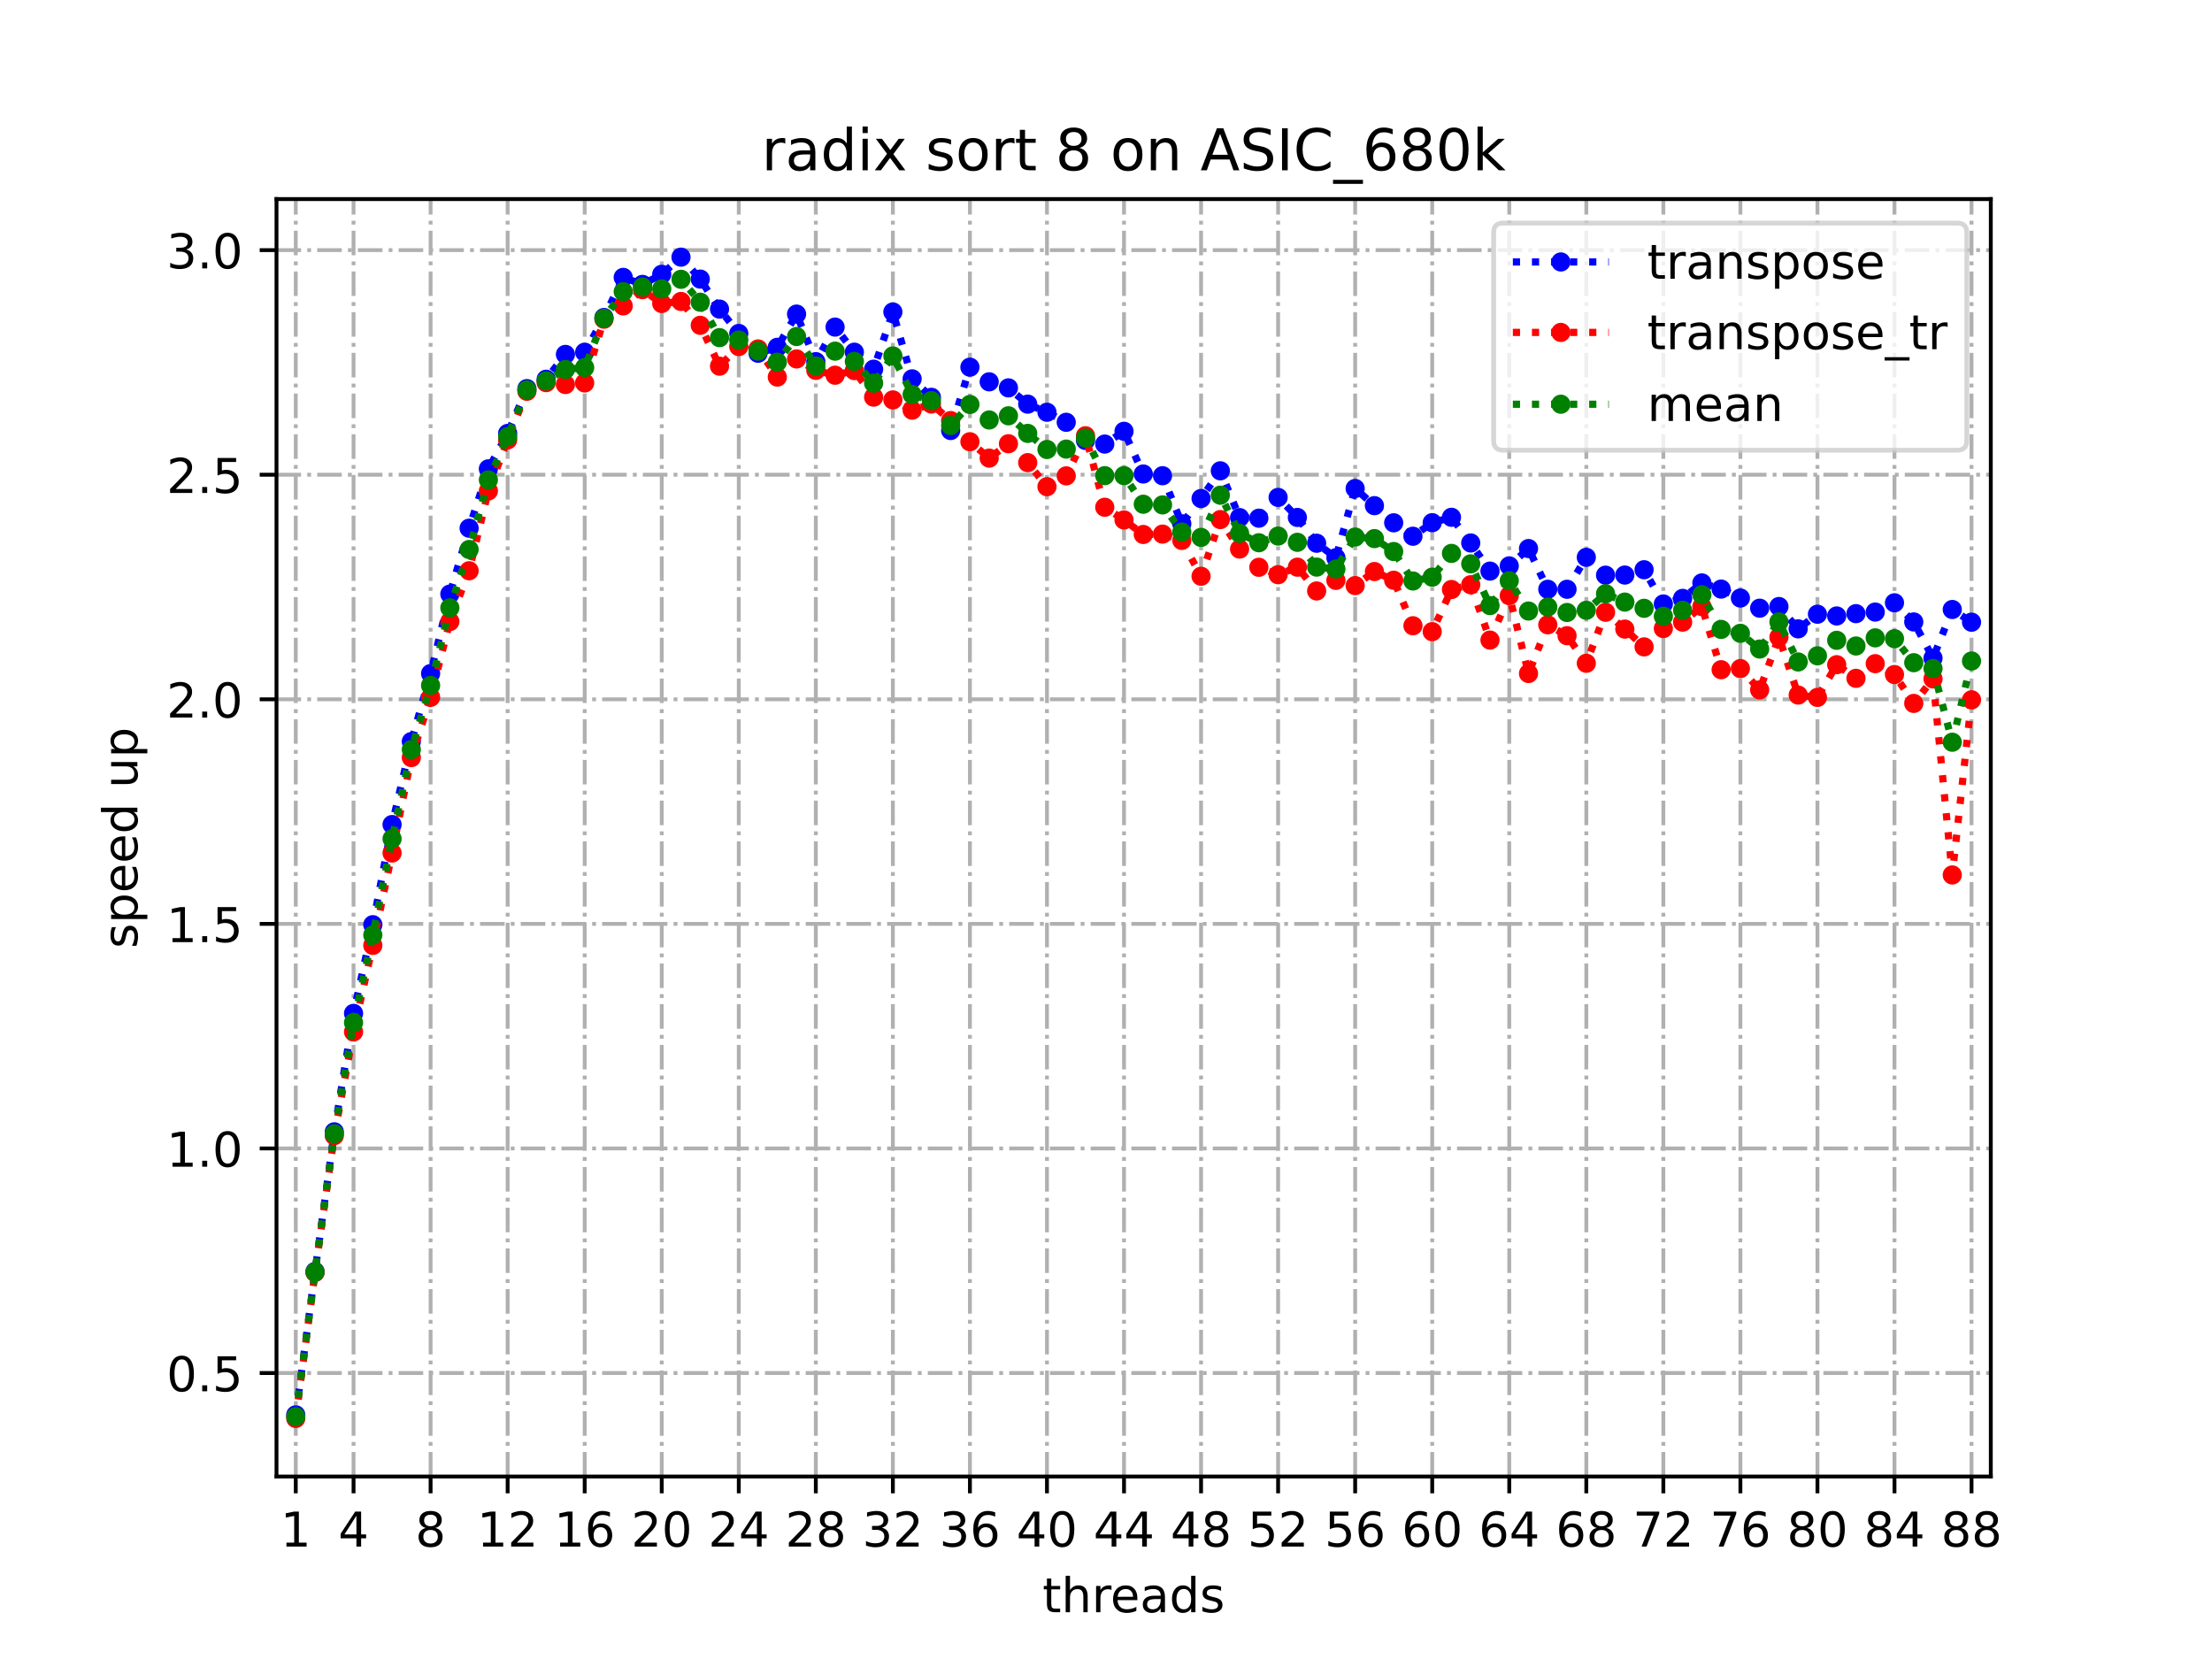 <?xml version="1.0" encoding="utf-8" standalone="no"?>
<!DOCTYPE svg PUBLIC "-//W3C//DTD SVG 1.1//EN"
  "http://www.w3.org/Graphics/SVG/1.1/DTD/svg11.dtd">
<!-- Created with matplotlib (https://matplotlib.org/) -->
<svg height="345.6pt" version="1.1" viewBox="0 0 460.8 345.6" width="460.8pt" xmlns="http://www.w3.org/2000/svg" xmlns:xlink="http://www.w3.org/1999/xlink">
 <defs>
  <style type="text/css">*{stroke-linecap:butt;stroke-linejoin:round;}</style>
 </defs>
 <g id="figure_1">
  <g id="patch_1">
   <path d="M 0 345.6 
L 460.8 345.6 
L 460.8 0 
L 0 0 
z
" style="fill:#ffffff;"/>
  </g>
  <g id="axes_1">
   <g id="patch_2">
    <path d="M 57.6 307.584 
L 414.72 307.584 
L 414.72 41.472 
L 57.6 41.472 
z
" style="fill:#ffffff;"/>
   </g>
   <g id="matplotlib.axis_1">
    <g id="xtick_1">
     <g id="line2d_1">
      <path clip-path="url(#p322ad06bf1)" d="M 61.613 307.584 
L 61.613 41.472 
" style="fill:none;stroke:#b0b0b0;stroke-dasharray:5.12,1.28,0.8,1.28;stroke-dashoffset:0;stroke-width:0.8;"/>
     </g>
     <g id="line2d_2">
      <defs>
       <path d="M 0 0 
L 0 3.5 
" id="m75afbbe77d" style="stroke:#000000;stroke-width:0.8;"/>
      </defs>
      <g>
       <use style="stroke:#000000;stroke-width:0.8;" x="61.613" xlink:href="#m75afbbe77d" y="307.584"/>
      </g>
     </g>
     <g id="text_1">
      <!-- 1 -->
      <g transform="translate(58.431 322.182)scale(0.1 -0.1)">
       <defs>
        <path d="M 12.406 8.297 
L 28.516 8.297 
L 28.516 63.922 
L 10.984 60.406 
L 10.984 69.391 
L 28.422 72.906 
L 38.281 72.906 
L 38.281 8.297 
L 54.391 8.297 
L 54.391 0 
L 12.406 0 
z
" id="DejaVuSans-49"/>
       </defs>
       <use xlink:href="#DejaVuSans-49"/>
      </g>
     </g>
    </g>
    <g id="xtick_2">
     <g id="line2d_3">
      <path clip-path="url(#p322ad06bf1)" d="M 73.65 307.584 
L 73.65 41.472 
" style="fill:none;stroke:#b0b0b0;stroke-dasharray:5.12,1.28,0.8,1.28;stroke-dashoffset:0;stroke-width:0.8;"/>
     </g>
     <g id="line2d_4">
      <g>
       <use style="stroke:#000000;stroke-width:0.8;" x="73.65" xlink:href="#m75afbbe77d" y="307.584"/>
      </g>
     </g>
     <g id="text_2">
      <!-- 4 -->
      <g transform="translate(70.469 322.182)scale(0.1 -0.1)">
       <defs>
        <path d="M 37.797 64.312 
L 12.891 25.391 
L 37.797 25.391 
z
M 35.203 72.906 
L 47.609 72.906 
L 47.609 25.391 
L 58.016 25.391 
L 58.016 17.188 
L 47.609 17.188 
L 47.609 0 
L 37.797 0 
L 37.797 17.188 
L 4.891 17.188 
L 4.891 26.703 
z
" id="DejaVuSans-52"/>
       </defs>
       <use xlink:href="#DejaVuSans-52"/>
      </g>
     </g>
    </g>
    <g id="xtick_3">
     <g id="line2d_5">
      <path clip-path="url(#p322ad06bf1)" d="M 89.701 307.584 
L 89.701 41.472 
" style="fill:none;stroke:#b0b0b0;stroke-dasharray:5.12,1.28,0.8,1.28;stroke-dashoffset:0;stroke-width:0.8;"/>
     </g>
     <g id="line2d_6">
      <g>
       <use style="stroke:#000000;stroke-width:0.8;" x="89.701" xlink:href="#m75afbbe77d" y="307.584"/>
      </g>
     </g>
     <g id="text_3">
      <!-- 8 -->
      <g transform="translate(86.519 322.182)scale(0.1 -0.1)">
       <defs>
        <path d="M 31.781 34.625 
Q 24.75 34.625 20.719 30.859 
Q 16.703 27.094 16.703 20.516 
Q 16.703 13.922 20.719 10.156 
Q 24.75 6.391 31.781 6.391 
Q 38.812 6.391 42.859 10.172 
Q 46.922 13.969 46.922 20.516 
Q 46.922 27.094 42.891 30.859 
Q 38.875 34.625 31.781 34.625 
z
M 21.922 38.812 
Q 15.578 40.375 12.031 44.719 
Q 8.5 49.078 8.5 55.328 
Q 8.5 64.062 14.719 69.141 
Q 20.953 74.219 31.781 74.219 
Q 42.672 74.219 48.875 69.141 
Q 55.078 64.062 55.078 55.328 
Q 55.078 49.078 51.531 44.719 
Q 48 40.375 41.703 38.812 
Q 48.828 37.156 52.797 32.312 
Q 56.781 27.484 56.781 20.516 
Q 56.781 9.906 50.312 4.234 
Q 43.844 -1.422 31.781 -1.422 
Q 19.734 -1.422 13.25 4.234 
Q 6.781 9.906 6.781 20.516 
Q 6.781 27.484 10.781 32.312 
Q 14.797 37.156 21.922 38.812 
z
M 18.312 54.391 
Q 18.312 48.734 21.844 45.562 
Q 25.391 42.391 31.781 42.391 
Q 38.141 42.391 41.719 45.562 
Q 45.312 48.734 45.312 54.391 
Q 45.312 60.062 41.719 63.234 
Q 38.141 66.406 31.781 66.406 
Q 25.391 66.406 21.844 63.234 
Q 18.312 60.062 18.312 54.391 
z
" id="DejaVuSans-56"/>
       </defs>
       <use xlink:href="#DejaVuSans-56"/>
      </g>
     </g>
    </g>
    <g id="xtick_4">
     <g id="line2d_7">
      <path clip-path="url(#p322ad06bf1)" d="M 105.751 307.584 
L 105.751 41.472 
" style="fill:none;stroke:#b0b0b0;stroke-dasharray:5.12,1.28,0.8,1.28;stroke-dashoffset:0;stroke-width:0.8;"/>
     </g>
     <g id="line2d_8">
      <g>
       <use style="stroke:#000000;stroke-width:0.8;" x="105.751" xlink:href="#m75afbbe77d" y="307.584"/>
      </g>
     </g>
     <g id="text_4">
      <!-- 12 -->
      <g transform="translate(99.389 322.182)scale(0.1 -0.1)">
       <defs>
        <path d="M 19.188 8.297 
L 53.609 8.297 
L 53.609 0 
L 7.328 0 
L 7.328 8.297 
Q 12.938 14.109 22.625 23.891 
Q 32.328 33.688 34.812 36.531 
Q 39.547 41.844 41.422 45.531 
Q 43.312 49.219 43.312 52.781 
Q 43.312 58.594 39.234 62.25 
Q 35.156 65.922 28.609 65.922 
Q 23.969 65.922 18.812 64.312 
Q 13.672 62.703 7.812 59.422 
L 7.812 69.391 
Q 13.766 71.781 18.938 73 
Q 24.125 74.219 28.422 74.219 
Q 39.75 74.219 46.484 68.547 
Q 53.219 62.891 53.219 53.422 
Q 53.219 48.922 51.531 44.891 
Q 49.859 40.875 45.406 35.406 
Q 44.188 33.984 37.641 27.219 
Q 31.109 20.453 19.188 8.297 
z
" id="DejaVuSans-50"/>
       </defs>
       <use xlink:href="#DejaVuSans-49"/>
       <use x="63.623" xlink:href="#DejaVuSans-50"/>
      </g>
     </g>
    </g>
    <g id="xtick_5">
     <g id="line2d_9">
      <path clip-path="url(#p322ad06bf1)" d="M 121.801 307.584 
L 121.801 41.472 
" style="fill:none;stroke:#b0b0b0;stroke-dasharray:5.12,1.28,0.8,1.28;stroke-dashoffset:0;stroke-width:0.8;"/>
     </g>
     <g id="line2d_10">
      <g>
       <use style="stroke:#000000;stroke-width:0.8;" x="121.801" xlink:href="#m75afbbe77d" y="307.584"/>
      </g>
     </g>
     <g id="text_5">
      <!-- 16 -->
      <g transform="translate(115.439 322.182)scale(0.1 -0.1)">
       <defs>
        <path d="M 33.016 40.375 
Q 26.375 40.375 22.484 35.828 
Q 18.609 31.297 18.609 23.391 
Q 18.609 15.531 22.484 10.953 
Q 26.375 6.391 33.016 6.391 
Q 39.656 6.391 43.531 10.953 
Q 47.406 15.531 47.406 23.391 
Q 47.406 31.297 43.531 35.828 
Q 39.656 40.375 33.016 40.375 
z
M 52.594 71.297 
L 52.594 62.312 
Q 48.875 64.062 45.094 64.984 
Q 41.312 65.922 37.594 65.922 
Q 27.828 65.922 22.672 59.328 
Q 17.531 52.734 16.797 39.406 
Q 19.672 43.656 24.016 45.922 
Q 28.375 48.188 33.594 48.188 
Q 44.578 48.188 50.953 41.516 
Q 57.328 34.859 57.328 23.391 
Q 57.328 12.156 50.688 5.359 
Q 44.047 -1.422 33.016 -1.422 
Q 20.359 -1.422 13.672 8.266 
Q 6.984 17.969 6.984 36.375 
Q 6.984 53.656 15.188 63.938 
Q 23.391 74.219 37.203 74.219 
Q 40.922 74.219 44.703 73.484 
Q 48.484 72.75 52.594 71.297 
z
" id="DejaVuSans-54"/>
       </defs>
       <use xlink:href="#DejaVuSans-49"/>
       <use x="63.623" xlink:href="#DejaVuSans-54"/>
      </g>
     </g>
    </g>
    <g id="xtick_6">
     <g id="line2d_11">
      <path clip-path="url(#p322ad06bf1)" d="M 137.852 307.584 
L 137.852 41.472 
" style="fill:none;stroke:#b0b0b0;stroke-dasharray:5.12,1.28,0.8,1.28;stroke-dashoffset:0;stroke-width:0.8;"/>
     </g>
     <g id="line2d_12">
      <g>
       <use style="stroke:#000000;stroke-width:0.8;" x="137.852" xlink:href="#m75afbbe77d" y="307.584"/>
      </g>
     </g>
     <g id="text_6">
      <!-- 20 -->
      <g transform="translate(131.489 322.182)scale(0.1 -0.1)">
       <defs>
        <path d="M 31.781 66.406 
Q 24.172 66.406 20.328 58.906 
Q 16.5 51.422 16.5 36.375 
Q 16.5 21.391 20.328 13.891 
Q 24.172 6.391 31.781 6.391 
Q 39.453 6.391 43.281 13.891 
Q 47.125 21.391 47.125 36.375 
Q 47.125 51.422 43.281 58.906 
Q 39.453 66.406 31.781 66.406 
z
M 31.781 74.219 
Q 44.047 74.219 50.516 64.516 
Q 56.984 54.828 56.984 36.375 
Q 56.984 17.969 50.516 8.266 
Q 44.047 -1.422 31.781 -1.422 
Q 19.531 -1.422 13.062 8.266 
Q 6.594 17.969 6.594 36.375 
Q 6.594 54.828 13.062 64.516 
Q 19.531 74.219 31.781 74.219 
z
" id="DejaVuSans-48"/>
       </defs>
       <use xlink:href="#DejaVuSans-50"/>
       <use x="63.623" xlink:href="#DejaVuSans-48"/>
      </g>
     </g>
    </g>
    <g id="xtick_7">
     <g id="line2d_13">
      <path clip-path="url(#p322ad06bf1)" d="M 153.902 307.584 
L 153.902 41.472 
" style="fill:none;stroke:#b0b0b0;stroke-dasharray:5.12,1.28,0.8,1.28;stroke-dashoffset:0;stroke-width:0.8;"/>
     </g>
     <g id="line2d_14">
      <g>
       <use style="stroke:#000000;stroke-width:0.8;" x="153.902" xlink:href="#m75afbbe77d" y="307.584"/>
      </g>
     </g>
     <g id="text_7">
      <!-- 24 -->
      <g transform="translate(147.54 322.182)scale(0.1 -0.1)">
       <use xlink:href="#DejaVuSans-50"/>
       <use x="63.623" xlink:href="#DejaVuSans-52"/>
      </g>
     </g>
    </g>
    <g id="xtick_8">
     <g id="line2d_15">
      <path clip-path="url(#p322ad06bf1)" d="M 169.952 307.584 
L 169.952 41.472 
" style="fill:none;stroke:#b0b0b0;stroke-dasharray:5.12,1.28,0.8,1.28;stroke-dashoffset:0;stroke-width:0.8;"/>
     </g>
     <g id="line2d_16">
      <g>
       <use style="stroke:#000000;stroke-width:0.8;" x="169.952" xlink:href="#m75afbbe77d" y="307.584"/>
      </g>
     </g>
     <g id="text_8">
      <!-- 28 -->
      <g transform="translate(163.59 322.182)scale(0.1 -0.1)">
       <use xlink:href="#DejaVuSans-50"/>
       <use x="63.623" xlink:href="#DejaVuSans-56"/>
      </g>
     </g>
    </g>
    <g id="xtick_9">
     <g id="line2d_17">
      <path clip-path="url(#p322ad06bf1)" d="M 186.003 307.584 
L 186.003 41.472 
" style="fill:none;stroke:#b0b0b0;stroke-dasharray:5.12,1.28,0.8,1.28;stroke-dashoffset:0;stroke-width:0.8;"/>
     </g>
     <g id="line2d_18">
      <g>
       <use style="stroke:#000000;stroke-width:0.8;" x="186.003" xlink:href="#m75afbbe77d" y="307.584"/>
      </g>
     </g>
     <g id="text_9">
      <!-- 32 -->
      <g transform="translate(179.64 322.182)scale(0.1 -0.1)">
       <defs>
        <path d="M 40.578 39.312 
Q 47.656 37.797 51.625 33 
Q 55.609 28.219 55.609 21.188 
Q 55.609 10.406 48.188 4.484 
Q 40.766 -1.422 27.094 -1.422 
Q 22.516 -1.422 17.656 -0.516 
Q 12.797 0.391 7.625 2.203 
L 7.625 11.719 
Q 11.719 9.328 16.594 8.109 
Q 21.484 6.891 26.812 6.891 
Q 36.078 6.891 40.938 10.547 
Q 45.797 14.203 45.797 21.188 
Q 45.797 27.641 41.281 31.266 
Q 36.766 34.906 28.719 34.906 
L 20.219 34.906 
L 20.219 43.016 
L 29.109 43.016 
Q 36.375 43.016 40.234 45.922 
Q 44.094 48.828 44.094 54.297 
Q 44.094 59.906 40.109 62.906 
Q 36.141 65.922 28.719 65.922 
Q 24.656 65.922 20.016 65.031 
Q 15.375 64.156 9.812 62.312 
L 9.812 71.094 
Q 15.438 72.656 20.344 73.438 
Q 25.25 74.219 29.594 74.219 
Q 40.828 74.219 47.359 69.109 
Q 53.906 64.016 53.906 55.328 
Q 53.906 49.266 50.438 45.094 
Q 46.969 40.922 40.578 39.312 
z
" id="DejaVuSans-51"/>
       </defs>
       <use xlink:href="#DejaVuSans-51"/>
       <use x="63.623" xlink:href="#DejaVuSans-50"/>
      </g>
     </g>
    </g>
    <g id="xtick_10">
     <g id="line2d_19">
      <path clip-path="url(#p322ad06bf1)" d="M 202.053 307.584 
L 202.053 41.472 
" style="fill:none;stroke:#b0b0b0;stroke-dasharray:5.12,1.28,0.8,1.28;stroke-dashoffset:0;stroke-width:0.8;"/>
     </g>
     <g id="line2d_20">
      <g>
       <use style="stroke:#000000;stroke-width:0.8;" x="202.053" xlink:href="#m75afbbe77d" y="307.584"/>
      </g>
     </g>
     <g id="text_10">
      <!-- 36 -->
      <g transform="translate(195.691 322.182)scale(0.1 -0.1)">
       <use xlink:href="#DejaVuSans-51"/>
       <use x="63.623" xlink:href="#DejaVuSans-54"/>
      </g>
     </g>
    </g>
    <g id="xtick_11">
     <g id="line2d_21">
      <path clip-path="url(#p322ad06bf1)" d="M 218.103 307.584 
L 218.103 41.472 
" style="fill:none;stroke:#b0b0b0;stroke-dasharray:5.12,1.28,0.8,1.28;stroke-dashoffset:0;stroke-width:0.8;"/>
     </g>
     <g id="line2d_22">
      <g>
       <use style="stroke:#000000;stroke-width:0.8;" x="218.103" xlink:href="#m75afbbe77d" y="307.584"/>
      </g>
     </g>
     <g id="text_11">
      <!-- 40 -->
      <g transform="translate(211.741 322.182)scale(0.1 -0.1)">
       <use xlink:href="#DejaVuSans-52"/>
       <use x="63.623" xlink:href="#DejaVuSans-48"/>
      </g>
     </g>
    </g>
    <g id="xtick_12">
     <g id="line2d_23">
      <path clip-path="url(#p322ad06bf1)" d="M 234.154 307.584 
L 234.154 41.472 
" style="fill:none;stroke:#b0b0b0;stroke-dasharray:5.12,1.28,0.8,1.28;stroke-dashoffset:0;stroke-width:0.8;"/>
     </g>
     <g id="line2d_24">
      <g>
       <use style="stroke:#000000;stroke-width:0.8;" x="234.154" xlink:href="#m75afbbe77d" y="307.584"/>
      </g>
     </g>
     <g id="text_12">
      <!-- 44 -->
      <g transform="translate(227.791 322.182)scale(0.1 -0.1)">
       <use xlink:href="#DejaVuSans-52"/>
       <use x="63.623" xlink:href="#DejaVuSans-52"/>
      </g>
     </g>
    </g>
    <g id="xtick_13">
     <g id="line2d_25">
      <path clip-path="url(#p322ad06bf1)" d="M 250.204 307.584 
L 250.204 41.472 
" style="fill:none;stroke:#b0b0b0;stroke-dasharray:5.12,1.28,0.8,1.28;stroke-dashoffset:0;stroke-width:0.8;"/>
     </g>
     <g id="line2d_26">
      <g>
       <use style="stroke:#000000;stroke-width:0.8;" x="250.204" xlink:href="#m75afbbe77d" y="307.584"/>
      </g>
     </g>
     <g id="text_13">
      <!-- 48 -->
      <g transform="translate(243.842 322.182)scale(0.1 -0.1)">
       <use xlink:href="#DejaVuSans-52"/>
       <use x="63.623" xlink:href="#DejaVuSans-56"/>
      </g>
     </g>
    </g>
    <g id="xtick_14">
     <g id="line2d_27">
      <path clip-path="url(#p322ad06bf1)" d="M 266.254 307.584 
L 266.254 41.472 
" style="fill:none;stroke:#b0b0b0;stroke-dasharray:5.12,1.28,0.8,1.28;stroke-dashoffset:0;stroke-width:0.8;"/>
     </g>
     <g id="line2d_28">
      <g>
       <use style="stroke:#000000;stroke-width:0.8;" x="266.254" xlink:href="#m75afbbe77d" y="307.584"/>
      </g>
     </g>
     <g id="text_14">
      <!-- 52 -->
      <g transform="translate(259.892 322.182)scale(0.1 -0.1)">
       <defs>
        <path d="M 10.797 72.906 
L 49.516 72.906 
L 49.516 64.594 
L 19.828 64.594 
L 19.828 46.734 
Q 21.969 47.469 24.109 47.828 
Q 26.266 48.188 28.422 48.188 
Q 40.625 48.188 47.75 41.5 
Q 54.891 34.812 54.891 23.391 
Q 54.891 11.625 47.562 5.094 
Q 40.234 -1.422 26.906 -1.422 
Q 22.312 -1.422 17.547 -0.641 
Q 12.797 0.141 7.719 1.703 
L 7.719 11.625 
Q 12.109 9.234 16.797 8.062 
Q 21.484 6.891 26.703 6.891 
Q 35.156 6.891 40.078 11.328 
Q 45.016 15.766 45.016 23.391 
Q 45.016 31 40.078 35.438 
Q 35.156 39.891 26.703 39.891 
Q 22.75 39.891 18.812 39.016 
Q 14.891 38.141 10.797 36.281 
z
" id="DejaVuSans-53"/>
       </defs>
       <use xlink:href="#DejaVuSans-53"/>
       <use x="63.623" xlink:href="#DejaVuSans-50"/>
      </g>
     </g>
    </g>
    <g id="xtick_15">
     <g id="line2d_29">
      <path clip-path="url(#p322ad06bf1)" d="M 282.305 307.584 
L 282.305 41.472 
" style="fill:none;stroke:#b0b0b0;stroke-dasharray:5.12,1.28,0.8,1.28;stroke-dashoffset:0;stroke-width:0.8;"/>
     </g>
     <g id="line2d_30">
      <g>
       <use style="stroke:#000000;stroke-width:0.8;" x="282.305" xlink:href="#m75afbbe77d" y="307.584"/>
      </g>
     </g>
     <g id="text_15">
      <!-- 56 -->
      <g transform="translate(275.942 322.182)scale(0.1 -0.1)">
       <use xlink:href="#DejaVuSans-53"/>
       <use x="63.623" xlink:href="#DejaVuSans-54"/>
      </g>
     </g>
    </g>
    <g id="xtick_16">
     <g id="line2d_31">
      <path clip-path="url(#p322ad06bf1)" d="M 298.355 307.584 
L 298.355 41.472 
" style="fill:none;stroke:#b0b0b0;stroke-dasharray:5.12,1.28,0.8,1.28;stroke-dashoffset:0;stroke-width:0.8;"/>
     </g>
     <g id="line2d_32">
      <g>
       <use style="stroke:#000000;stroke-width:0.8;" x="298.355" xlink:href="#m75afbbe77d" y="307.584"/>
      </g>
     </g>
     <g id="text_16">
      <!-- 60 -->
      <g transform="translate(291.993 322.182)scale(0.1 -0.1)">
       <use xlink:href="#DejaVuSans-54"/>
       <use x="63.623" xlink:href="#DejaVuSans-48"/>
      </g>
     </g>
    </g>
    <g id="xtick_17">
     <g id="line2d_33">
      <path clip-path="url(#p322ad06bf1)" d="M 314.405 307.584 
L 314.405 41.472 
" style="fill:none;stroke:#b0b0b0;stroke-dasharray:5.12,1.28,0.8,1.28;stroke-dashoffset:0;stroke-width:0.8;"/>
     </g>
     <g id="line2d_34">
      <g>
       <use style="stroke:#000000;stroke-width:0.8;" x="314.405" xlink:href="#m75afbbe77d" y="307.584"/>
      </g>
     </g>
     <g id="text_17">
      <!-- 64 -->
      <g transform="translate(308.043 322.182)scale(0.1 -0.1)">
       <use xlink:href="#DejaVuSans-54"/>
       <use x="63.623" xlink:href="#DejaVuSans-52"/>
      </g>
     </g>
    </g>
    <g id="xtick_18">
     <g id="line2d_35">
      <path clip-path="url(#p322ad06bf1)" d="M 330.456 307.584 
L 330.456 41.472 
" style="fill:none;stroke:#b0b0b0;stroke-dasharray:5.12,1.28,0.8,1.28;stroke-dashoffset:0;stroke-width:0.8;"/>
     </g>
     <g id="line2d_36">
      <g>
       <use style="stroke:#000000;stroke-width:0.8;" x="330.456" xlink:href="#m75afbbe77d" y="307.584"/>
      </g>
     </g>
     <g id="text_18">
      <!-- 68 -->
      <g transform="translate(324.093 322.182)scale(0.1 -0.1)">
       <use xlink:href="#DejaVuSans-54"/>
       <use x="63.623" xlink:href="#DejaVuSans-56"/>
      </g>
     </g>
    </g>
    <g id="xtick_19">
     <g id="line2d_37">
      <path clip-path="url(#p322ad06bf1)" d="M 346.506 307.584 
L 346.506 41.472 
" style="fill:none;stroke:#b0b0b0;stroke-dasharray:5.12,1.28,0.8,1.28;stroke-dashoffset:0;stroke-width:0.8;"/>
     </g>
     <g id="line2d_38">
      <g>
       <use style="stroke:#000000;stroke-width:0.8;" x="346.506" xlink:href="#m75afbbe77d" y="307.584"/>
      </g>
     </g>
     <g id="text_19">
      <!-- 72 -->
      <g transform="translate(340.144 322.182)scale(0.1 -0.1)">
       <defs>
        <path d="M 8.203 72.906 
L 55.078 72.906 
L 55.078 68.703 
L 28.609 0 
L 18.312 0 
L 43.219 64.594 
L 8.203 64.594 
z
" id="DejaVuSans-55"/>
       </defs>
       <use xlink:href="#DejaVuSans-55"/>
       <use x="63.623" xlink:href="#DejaVuSans-50"/>
      </g>
     </g>
    </g>
    <g id="xtick_20">
     <g id="line2d_39">
      <path clip-path="url(#p322ad06bf1)" d="M 362.556 307.584 
L 362.556 41.472 
" style="fill:none;stroke:#b0b0b0;stroke-dasharray:5.12,1.28,0.8,1.28;stroke-dashoffset:0;stroke-width:0.8;"/>
     </g>
     <g id="line2d_40">
      <g>
       <use style="stroke:#000000;stroke-width:0.8;" x="362.556" xlink:href="#m75afbbe77d" y="307.584"/>
      </g>
     </g>
     <g id="text_20">
      <!-- 76 -->
      <g transform="translate(356.194 322.182)scale(0.1 -0.1)">
       <use xlink:href="#DejaVuSans-55"/>
       <use x="63.623" xlink:href="#DejaVuSans-54"/>
      </g>
     </g>
    </g>
    <g id="xtick_21">
     <g id="line2d_41">
      <path clip-path="url(#p322ad06bf1)" d="M 378.607 307.584 
L 378.607 41.472 
" style="fill:none;stroke:#b0b0b0;stroke-dasharray:5.12,1.28,0.8,1.28;stroke-dashoffset:0;stroke-width:0.8;"/>
     </g>
     <g id="line2d_42">
      <g>
       <use style="stroke:#000000;stroke-width:0.8;" x="378.607" xlink:href="#m75afbbe77d" y="307.584"/>
      </g>
     </g>
     <g id="text_21">
      <!-- 80 -->
      <g transform="translate(372.244 322.182)scale(0.1 -0.1)">
       <use xlink:href="#DejaVuSans-56"/>
       <use x="63.623" xlink:href="#DejaVuSans-48"/>
      </g>
     </g>
    </g>
    <g id="xtick_22">
     <g id="line2d_43">
      <path clip-path="url(#p322ad06bf1)" d="M 394.657 307.584 
L 394.657 41.472 
" style="fill:none;stroke:#b0b0b0;stroke-dasharray:5.12,1.28,0.8,1.28;stroke-dashoffset:0;stroke-width:0.8;"/>
     </g>
     <g id="line2d_44">
      <g>
       <use style="stroke:#000000;stroke-width:0.8;" x="394.657" xlink:href="#m75afbbe77d" y="307.584"/>
      </g>
     </g>
     <g id="text_22">
      <!-- 84 -->
      <g transform="translate(388.295 322.182)scale(0.1 -0.1)">
       <use xlink:href="#DejaVuSans-56"/>
       <use x="63.623" xlink:href="#DejaVuSans-52"/>
      </g>
     </g>
    </g>
    <g id="xtick_23">
     <g id="line2d_45">
      <path clip-path="url(#p322ad06bf1)" d="M 410.707 307.584 
L 410.707 41.472 
" style="fill:none;stroke:#b0b0b0;stroke-dasharray:5.12,1.28,0.8,1.28;stroke-dashoffset:0;stroke-width:0.8;"/>
     </g>
     <g id="line2d_46">
      <g>
       <use style="stroke:#000000;stroke-width:0.8;" x="410.707" xlink:href="#m75afbbe77d" y="307.584"/>
      </g>
     </g>
     <g id="text_23">
      <!-- 88 -->
      <g transform="translate(404.345 322.182)scale(0.1 -0.1)">
       <use xlink:href="#DejaVuSans-56"/>
       <use x="63.623" xlink:href="#DejaVuSans-56"/>
      </g>
     </g>
    </g>
    <g id="text_24">
     <!-- threads -->
     <g transform="translate(217.169 335.861)scale(0.1 -0.1)">
      <defs>
       <path d="M 18.312 70.219 
L 18.312 54.688 
L 36.812 54.688 
L 36.812 47.703 
L 18.312 47.703 
L 18.312 18.016 
Q 18.312 11.328 20.141 9.422 
Q 21.969 7.516 27.594 7.516 
L 36.812 7.516 
L 36.812 0 
L 27.594 0 
Q 17.188 0 13.234 3.875 
Q 9.281 7.766 9.281 18.016 
L 9.281 47.703 
L 2.688 47.703 
L 2.688 54.688 
L 9.281 54.688 
L 9.281 70.219 
z
" id="DejaVuSans-116"/>
       <path d="M 54.891 33.016 
L 54.891 0 
L 45.906 0 
L 45.906 32.719 
Q 45.906 40.484 42.875 44.328 
Q 39.844 48.188 33.797 48.188 
Q 26.516 48.188 22.312 43.547 
Q 18.109 38.922 18.109 30.906 
L 18.109 0 
L 9.078 0 
L 9.078 75.984 
L 18.109 75.984 
L 18.109 46.188 
Q 21.344 51.125 25.703 53.562 
Q 30.078 56 35.797 56 
Q 45.219 56 50.047 50.172 
Q 54.891 44.344 54.891 33.016 
z
" id="DejaVuSans-104"/>
       <path d="M 41.109 46.297 
Q 39.594 47.172 37.812 47.578 
Q 36.031 48 33.891 48 
Q 26.266 48 22.188 43.047 
Q 18.109 38.094 18.109 28.812 
L 18.109 0 
L 9.078 0 
L 9.078 54.688 
L 18.109 54.688 
L 18.109 46.188 
Q 20.953 51.172 25.484 53.578 
Q 30.031 56 36.531 56 
Q 37.453 56 38.578 55.875 
Q 39.703 55.766 41.062 55.516 
z
" id="DejaVuSans-114"/>
       <path d="M 56.203 29.594 
L 56.203 25.203 
L 14.891 25.203 
Q 15.484 15.922 20.484 11.062 
Q 25.484 6.203 34.422 6.203 
Q 39.594 6.203 44.453 7.469 
Q 49.312 8.734 54.109 11.281 
L 54.109 2.781 
Q 49.266 0.734 44.188 -0.344 
Q 39.109 -1.422 33.891 -1.422 
Q 20.797 -1.422 13.156 6.188 
Q 5.516 13.812 5.516 26.812 
Q 5.516 40.234 12.766 48.109 
Q 20.016 56 32.328 56 
Q 43.359 56 49.781 48.891 
Q 56.203 41.797 56.203 29.594 
z
M 47.219 32.234 
Q 47.125 39.594 43.094 43.984 
Q 39.062 48.391 32.422 48.391 
Q 24.906 48.391 20.391 44.141 
Q 15.875 39.891 15.188 32.172 
z
" id="DejaVuSans-101"/>
       <path d="M 34.281 27.484 
Q 23.391 27.484 19.188 25 
Q 14.984 22.516 14.984 16.5 
Q 14.984 11.719 18.141 8.906 
Q 21.297 6.109 26.703 6.109 
Q 34.188 6.109 38.703 11.406 
Q 43.219 16.703 43.219 25.484 
L 43.219 27.484 
z
M 52.203 31.203 
L 52.203 0 
L 43.219 0 
L 43.219 8.297 
Q 40.141 3.328 35.547 0.953 
Q 30.953 -1.422 24.312 -1.422 
Q 15.922 -1.422 10.953 3.297 
Q 6 8.016 6 15.922 
Q 6 25.141 12.172 29.828 
Q 18.359 34.516 30.609 34.516 
L 43.219 34.516 
L 43.219 35.406 
Q 43.219 41.609 39.141 45 
Q 35.062 48.391 27.688 48.391 
Q 23 48.391 18.547 47.266 
Q 14.109 46.141 10.016 43.891 
L 10.016 52.203 
Q 14.938 54.109 19.578 55.047 
Q 24.219 56 28.609 56 
Q 40.484 56 46.344 49.844 
Q 52.203 43.703 52.203 31.203 
z
" id="DejaVuSans-97"/>
       <path d="M 45.406 46.391 
L 45.406 75.984 
L 54.391 75.984 
L 54.391 0 
L 45.406 0 
L 45.406 8.203 
Q 42.578 3.328 38.25 0.953 
Q 33.938 -1.422 27.875 -1.422 
Q 17.969 -1.422 11.734 6.484 
Q 5.516 14.406 5.516 27.297 
Q 5.516 40.188 11.734 48.094 
Q 17.969 56 27.875 56 
Q 33.938 56 38.25 53.625 
Q 42.578 51.266 45.406 46.391 
z
M 14.797 27.297 
Q 14.797 17.391 18.875 11.75 
Q 22.953 6.109 30.078 6.109 
Q 37.203 6.109 41.297 11.75 
Q 45.406 17.391 45.406 27.297 
Q 45.406 37.203 41.297 42.844 
Q 37.203 48.484 30.078 48.484 
Q 22.953 48.484 18.875 42.844 
Q 14.797 37.203 14.797 27.297 
z
" id="DejaVuSans-100"/>
       <path d="M 44.281 53.078 
L 44.281 44.578 
Q 40.484 46.531 36.375 47.5 
Q 32.281 48.484 27.875 48.484 
Q 21.188 48.484 17.844 46.438 
Q 14.5 44.391 14.5 40.281 
Q 14.5 37.156 16.891 35.375 
Q 19.281 33.594 26.516 31.984 
L 29.594 31.297 
Q 39.156 29.25 43.188 25.516 
Q 47.219 21.781 47.219 15.094 
Q 47.219 7.469 41.188 3.016 
Q 35.156 -1.422 24.609 -1.422 
Q 20.219 -1.422 15.453 -0.562 
Q 10.688 0.297 5.422 2 
L 5.422 11.281 
Q 10.406 8.688 15.234 7.391 
Q 20.062 6.109 24.812 6.109 
Q 31.156 6.109 34.562 8.281 
Q 37.984 10.453 37.984 14.406 
Q 37.984 18.062 35.516 20.016 
Q 33.062 21.969 24.703 23.781 
L 21.578 24.516 
Q 13.234 26.266 9.516 29.906 
Q 5.812 33.547 5.812 39.891 
Q 5.812 47.609 11.281 51.797 
Q 16.75 56 26.812 56 
Q 31.781 56 36.172 55.266 
Q 40.578 54.547 44.281 53.078 
z
" id="DejaVuSans-115"/>
      </defs>
      <use xlink:href="#DejaVuSans-116"/>
      <use x="39.209" xlink:href="#DejaVuSans-104"/>
      <use x="102.588" xlink:href="#DejaVuSans-114"/>
      <use x="141.451" xlink:href="#DejaVuSans-101"/>
      <use x="202.975" xlink:href="#DejaVuSans-97"/>
      <use x="264.254" xlink:href="#DejaVuSans-100"/>
      <use x="327.73" xlink:href="#DejaVuSans-115"/>
     </g>
    </g>
   </g>
   <g id="matplotlib.axis_2">
    <g id="ytick_1">
     <g id="line2d_47">
      <path clip-path="url(#p322ad06bf1)" d="M 57.6 286.028 
L 414.72 286.028 
" style="fill:none;stroke:#b0b0b0;stroke-dasharray:5.12,1.28,0.8,1.28;stroke-dashoffset:0;stroke-width:0.8;"/>
     </g>
     <g id="line2d_48">
      <defs>
       <path d="M 0 0 
L -3.5 0 
" id="m0a68ced287" style="stroke:#000000;stroke-width:0.8;"/>
      </defs>
      <g>
       <use style="stroke:#000000;stroke-width:0.8;" x="57.6" xlink:href="#m0a68ced287" y="286.028"/>
      </g>
     </g>
     <g id="text_25">
      <!-- 0.5 -->
      <g transform="translate(34.697 289.827)scale(0.1 -0.1)">
       <defs>
        <path d="M 10.688 12.406 
L 21 12.406 
L 21 0 
L 10.688 0 
z
" id="DejaVuSans-46"/>
       </defs>
       <use xlink:href="#DejaVuSans-48"/>
       <use x="63.623" xlink:href="#DejaVuSans-46"/>
       <use x="95.41" xlink:href="#DejaVuSans-53"/>
      </g>
     </g>
    </g>
    <g id="ytick_2">
     <g id="line2d_49">
      <path clip-path="url(#p322ad06bf1)" d="M 57.6 239.244 
L 414.72 239.244 
" style="fill:none;stroke:#b0b0b0;stroke-dasharray:5.12,1.28,0.8,1.28;stroke-dashoffset:0;stroke-width:0.8;"/>
     </g>
     <g id="line2d_50">
      <g>
       <use style="stroke:#000000;stroke-width:0.8;" x="57.6" xlink:href="#m0a68ced287" y="239.244"/>
      </g>
     </g>
     <g id="text_26">
      <!-- 1.0 -->
      <g transform="translate(34.697 243.044)scale(0.1 -0.1)">
       <use xlink:href="#DejaVuSans-49"/>
       <use x="63.623" xlink:href="#DejaVuSans-46"/>
       <use x="95.41" xlink:href="#DejaVuSans-48"/>
      </g>
     </g>
    </g>
    <g id="ytick_3">
     <g id="line2d_51">
      <path clip-path="url(#p322ad06bf1)" d="M 57.6 192.461 
L 414.72 192.461 
" style="fill:none;stroke:#b0b0b0;stroke-dasharray:5.12,1.28,0.8,1.28;stroke-dashoffset:0;stroke-width:0.8;"/>
     </g>
     <g id="line2d_52">
      <g>
       <use style="stroke:#000000;stroke-width:0.8;" x="57.6" xlink:href="#m0a68ced287" y="192.461"/>
      </g>
     </g>
     <g id="text_27">
      <!-- 1.5 -->
      <g transform="translate(34.697 196.26)scale(0.1 -0.1)">
       <use xlink:href="#DejaVuSans-49"/>
       <use x="63.623" xlink:href="#DejaVuSans-46"/>
       <use x="95.41" xlink:href="#DejaVuSans-53"/>
      </g>
     </g>
    </g>
    <g id="ytick_4">
     <g id="line2d_53">
      <path clip-path="url(#p322ad06bf1)" d="M 57.6 145.678 
L 414.72 145.678 
" style="fill:none;stroke:#b0b0b0;stroke-dasharray:5.12,1.28,0.8,1.28;stroke-dashoffset:0;stroke-width:0.8;"/>
     </g>
     <g id="line2d_54">
      <g>
       <use style="stroke:#000000;stroke-width:0.8;" x="57.6" xlink:href="#m0a68ced287" y="145.678"/>
      </g>
     </g>
     <g id="text_28">
      <!-- 2.0 -->
      <g transform="translate(34.697 149.477)scale(0.1 -0.1)">
       <use xlink:href="#DejaVuSans-50"/>
       <use x="63.623" xlink:href="#DejaVuSans-46"/>
       <use x="95.41" xlink:href="#DejaVuSans-48"/>
      </g>
     </g>
    </g>
    <g id="ytick_5">
     <g id="line2d_55">
      <path clip-path="url(#p322ad06bf1)" d="M 57.6 98.894 
L 414.72 98.894 
" style="fill:none;stroke:#b0b0b0;stroke-dasharray:5.12,1.28,0.8,1.28;stroke-dashoffset:0;stroke-width:0.8;"/>
     </g>
     <g id="line2d_56">
      <g>
       <use style="stroke:#000000;stroke-width:0.8;" x="57.6" xlink:href="#m0a68ced287" y="98.894"/>
      </g>
     </g>
     <g id="text_29">
      <!-- 2.5 -->
      <g transform="translate(34.697 102.693)scale(0.1 -0.1)">
       <use xlink:href="#DejaVuSans-50"/>
       <use x="63.623" xlink:href="#DejaVuSans-46"/>
       <use x="95.41" xlink:href="#DejaVuSans-53"/>
      </g>
     </g>
    </g>
    <g id="ytick_6">
     <g id="line2d_57">
      <path clip-path="url(#p322ad06bf1)" d="M 57.6 52.111 
L 414.72 52.111 
" style="fill:none;stroke:#b0b0b0;stroke-dasharray:5.12,1.28,0.8,1.28;stroke-dashoffset:0;stroke-width:0.8;"/>
     </g>
     <g id="line2d_58">
      <g>
       <use style="stroke:#000000;stroke-width:0.8;" x="57.6" xlink:href="#m0a68ced287" y="52.111"/>
      </g>
     </g>
     <g id="text_30">
      <!-- 3.0 -->
      <g transform="translate(34.697 55.91)scale(0.1 -0.1)">
       <use xlink:href="#DejaVuSans-51"/>
       <use x="63.623" xlink:href="#DejaVuSans-46"/>
       <use x="95.41" xlink:href="#DejaVuSans-48"/>
      </g>
     </g>
    </g>
    <g id="text_31">
     <!-- speed up -->
     <g transform="translate(28.617 197.566)rotate(-90)scale(0.1 -0.1)">
      <defs>
       <path d="M 18.109 8.203 
L 18.109 -20.797 
L 9.078 -20.797 
L 9.078 54.688 
L 18.109 54.688 
L 18.109 46.391 
Q 20.953 51.266 25.266 53.625 
Q 29.594 56 35.594 56 
Q 45.562 56 51.781 48.094 
Q 58.016 40.188 58.016 27.297 
Q 58.016 14.406 51.781 6.484 
Q 45.562 -1.422 35.594 -1.422 
Q 29.594 -1.422 25.266 0.953 
Q 20.953 3.328 18.109 8.203 
z
M 48.688 27.297 
Q 48.688 37.203 44.609 42.844 
Q 40.531 48.484 33.406 48.484 
Q 26.266 48.484 22.188 42.844 
Q 18.109 37.203 18.109 27.297 
Q 18.109 17.391 22.188 11.75 
Q 26.266 6.109 33.406 6.109 
Q 40.531 6.109 44.609 11.75 
Q 48.688 17.391 48.688 27.297 
z
" id="DejaVuSans-112"/>
       <path id="DejaVuSans-32"/>
       <path d="M 8.5 21.578 
L 8.5 54.688 
L 17.484 54.688 
L 17.484 21.922 
Q 17.484 14.156 20.5 10.266 
Q 23.531 6.391 29.594 6.391 
Q 36.859 6.391 41.078 11.031 
Q 45.312 15.672 45.312 23.688 
L 45.312 54.688 
L 54.297 54.688 
L 54.297 0 
L 45.312 0 
L 45.312 8.406 
Q 42.047 3.422 37.719 1 
Q 33.406 -1.422 27.688 -1.422 
Q 18.266 -1.422 13.375 4.438 
Q 8.5 10.297 8.5 21.578 
z
M 31.109 56 
z
" id="DejaVuSans-117"/>
      </defs>
      <use xlink:href="#DejaVuSans-115"/>
      <use x="52.1" xlink:href="#DejaVuSans-112"/>
      <use x="115.576" xlink:href="#DejaVuSans-101"/>
      <use x="177.1" xlink:href="#DejaVuSans-101"/>
      <use x="238.623" xlink:href="#DejaVuSans-100"/>
      <use x="302.1" xlink:href="#DejaVuSans-32"/>
      <use x="333.887" xlink:href="#DejaVuSans-117"/>
      <use x="397.266" xlink:href="#DejaVuSans-112"/>
     </g>
    </g>
   </g>
   <g id="line2d_59">
    <path clip-path="url(#p322ad06bf1)" d="M 61.613 294.739 
L 65.625 264.872 
L 69.638 235.78 
L 73.65 211.109 
L 77.663 192.631 
L 81.676 171.772 
L 85.688 154.481 
L 89.701 140.311 
L 93.713 123.76 
L 97.726 110.034 
L 101.738 97.67 
L 105.751 90.295 
L 109.764 80.954 
L 113.776 79.003 
L 117.789 73.831 
L 121.801 73.373 
L 125.814 66.142 
L 129.827 57.786 
L 133.839 59.25 
L 137.852 57.144 
L 141.864 53.568 
L 145.877 58.141 
L 149.889 64.392 
L 153.902 69.47 
L 157.915 73.586 
L 161.927 72.351 
L 165.94 65.431 
L 169.952 75.335 
L 173.965 68.14 
L 177.978 73.367 
L 181.99 76.909 
L 186.003 64.989 
L 190.015 78.923 
L 194.028 82.767 
L 198.04 89.684 
L 202.053 76.489 
L 206.066 79.541 
L 210.078 80.803 
L 214.091 84.189 
L 218.103 85.881 
L 222.116 87.97 
L 226.129 91.751 
L 230.141 92.507 
L 234.154 89.848 
L 238.166 98.742 
L 242.179 99.102 
L 246.191 109.112 
L 250.204 103.846 
L 254.217 98.08 
L 258.229 107.822 
L 262.242 107.949 
L 266.254 103.621 
L 270.267 107.794 
L 274.28 113.166 
L 278.292 116.185 
L 282.305 101.761 
L 286.317 105.338 
L 290.33 108.911 
L 294.342 111.709 
L 298.355 108.884 
L 302.368 107.763 
L 306.38 113.111 
L 310.393 118.971 
L 314.405 117.887 
L 318.418 114.273 
L 322.431 122.758 
L 326.443 122.757 
L 330.456 116.101 
L 334.468 119.821 
L 338.481 119.796 
L 342.493 118.687 
L 346.506 125.817 
L 350.519 124.657 
L 354.531 121.435 
L 358.544 122.718 
L 362.556 124.581 
L 366.569 126.698 
L 370.582 126.351 
L 374.594 131.002 
L 378.607 127.952 
L 382.619 128.317 
L 386.632 127.836 
L 390.644 127.504 
L 394.657 125.575 
L 398.67 129.565 
L 402.682 137.104 
L 406.695 126.969 
L 410.707 129.614 
" style="fill:none;stroke:#0000ff;stroke-dasharray:1.5,2.475;stroke-dashoffset:0;stroke-width:1.5;"/>
    <defs>
     <path d="M 0 1.5 
C 0.398 1.5 0.779 1.342 1.061 1.061 
C 1.342 0.779 1.5 0.398 1.5 0 
C 1.5 -0.398 1.342 -0.779 1.061 -1.061 
C 0.779 -1.342 0.398 -1.5 0 -1.5 
C -0.398 -1.5 -0.779 -1.342 -1.061 -1.061 
C -1.342 -0.779 -1.5 -0.398 -1.5 0 
C -1.5 0.398 -1.342 0.779 -1.061 1.061 
C -0.779 1.342 -0.398 1.5 0 1.5 
z
" id="mf03210cec6" style="stroke:#0000ff;"/>
    </defs>
    <g clip-path="url(#p322ad06bf1)">
     <use style="fill:#0000ff;stroke:#0000ff;" x="61.613" xlink:href="#mf03210cec6" y="294.739"/>
     <use style="fill:#0000ff;stroke:#0000ff;" x="65.625" xlink:href="#mf03210cec6" y="264.872"/>
     <use style="fill:#0000ff;stroke:#0000ff;" x="69.638" xlink:href="#mf03210cec6" y="235.78"/>
     <use style="fill:#0000ff;stroke:#0000ff;" x="73.65" xlink:href="#mf03210cec6" y="211.109"/>
     <use style="fill:#0000ff;stroke:#0000ff;" x="77.663" xlink:href="#mf03210cec6" y="192.631"/>
     <use style="fill:#0000ff;stroke:#0000ff;" x="81.676" xlink:href="#mf03210cec6" y="171.772"/>
     <use style="fill:#0000ff;stroke:#0000ff;" x="85.688" xlink:href="#mf03210cec6" y="154.481"/>
     <use style="fill:#0000ff;stroke:#0000ff;" x="89.701" xlink:href="#mf03210cec6" y="140.311"/>
     <use style="fill:#0000ff;stroke:#0000ff;" x="93.713" xlink:href="#mf03210cec6" y="123.76"/>
     <use style="fill:#0000ff;stroke:#0000ff;" x="97.726" xlink:href="#mf03210cec6" y="110.034"/>
     <use style="fill:#0000ff;stroke:#0000ff;" x="101.738" xlink:href="#mf03210cec6" y="97.67"/>
     <use style="fill:#0000ff;stroke:#0000ff;" x="105.751" xlink:href="#mf03210cec6" y="90.295"/>
     <use style="fill:#0000ff;stroke:#0000ff;" x="109.764" xlink:href="#mf03210cec6" y="80.954"/>
     <use style="fill:#0000ff;stroke:#0000ff;" x="113.776" xlink:href="#mf03210cec6" y="79.003"/>
     <use style="fill:#0000ff;stroke:#0000ff;" x="117.789" xlink:href="#mf03210cec6" y="73.831"/>
     <use style="fill:#0000ff;stroke:#0000ff;" x="121.801" xlink:href="#mf03210cec6" y="73.373"/>
     <use style="fill:#0000ff;stroke:#0000ff;" x="125.814" xlink:href="#mf03210cec6" y="66.142"/>
     <use style="fill:#0000ff;stroke:#0000ff;" x="129.827" xlink:href="#mf03210cec6" y="57.786"/>
     <use style="fill:#0000ff;stroke:#0000ff;" x="133.839" xlink:href="#mf03210cec6" y="59.25"/>
     <use style="fill:#0000ff;stroke:#0000ff;" x="137.852" xlink:href="#mf03210cec6" y="57.144"/>
     <use style="fill:#0000ff;stroke:#0000ff;" x="141.864" xlink:href="#mf03210cec6" y="53.568"/>
     <use style="fill:#0000ff;stroke:#0000ff;" x="145.877" xlink:href="#mf03210cec6" y="58.141"/>
     <use style="fill:#0000ff;stroke:#0000ff;" x="149.889" xlink:href="#mf03210cec6" y="64.392"/>
     <use style="fill:#0000ff;stroke:#0000ff;" x="153.902" xlink:href="#mf03210cec6" y="69.47"/>
     <use style="fill:#0000ff;stroke:#0000ff;" x="157.915" xlink:href="#mf03210cec6" y="73.586"/>
     <use style="fill:#0000ff;stroke:#0000ff;" x="161.927" xlink:href="#mf03210cec6" y="72.351"/>
     <use style="fill:#0000ff;stroke:#0000ff;" x="165.94" xlink:href="#mf03210cec6" y="65.431"/>
     <use style="fill:#0000ff;stroke:#0000ff;" x="169.952" xlink:href="#mf03210cec6" y="75.335"/>
     <use style="fill:#0000ff;stroke:#0000ff;" x="173.965" xlink:href="#mf03210cec6" y="68.14"/>
     <use style="fill:#0000ff;stroke:#0000ff;" x="177.978" xlink:href="#mf03210cec6" y="73.367"/>
     <use style="fill:#0000ff;stroke:#0000ff;" x="181.99" xlink:href="#mf03210cec6" y="76.909"/>
     <use style="fill:#0000ff;stroke:#0000ff;" x="186.003" xlink:href="#mf03210cec6" y="64.989"/>
     <use style="fill:#0000ff;stroke:#0000ff;" x="190.015" xlink:href="#mf03210cec6" y="78.923"/>
     <use style="fill:#0000ff;stroke:#0000ff;" x="194.028" xlink:href="#mf03210cec6" y="82.767"/>
     <use style="fill:#0000ff;stroke:#0000ff;" x="198.04" xlink:href="#mf03210cec6" y="89.684"/>
     <use style="fill:#0000ff;stroke:#0000ff;" x="202.053" xlink:href="#mf03210cec6" y="76.489"/>
     <use style="fill:#0000ff;stroke:#0000ff;" x="206.066" xlink:href="#mf03210cec6" y="79.541"/>
     <use style="fill:#0000ff;stroke:#0000ff;" x="210.078" xlink:href="#mf03210cec6" y="80.803"/>
     <use style="fill:#0000ff;stroke:#0000ff;" x="214.091" xlink:href="#mf03210cec6" y="84.189"/>
     <use style="fill:#0000ff;stroke:#0000ff;" x="218.103" xlink:href="#mf03210cec6" y="85.881"/>
     <use style="fill:#0000ff;stroke:#0000ff;" x="222.116" xlink:href="#mf03210cec6" y="87.97"/>
     <use style="fill:#0000ff;stroke:#0000ff;" x="226.129" xlink:href="#mf03210cec6" y="91.751"/>
     <use style="fill:#0000ff;stroke:#0000ff;" x="230.141" xlink:href="#mf03210cec6" y="92.507"/>
     <use style="fill:#0000ff;stroke:#0000ff;" x="234.154" xlink:href="#mf03210cec6" y="89.848"/>
     <use style="fill:#0000ff;stroke:#0000ff;" x="238.166" xlink:href="#mf03210cec6" y="98.742"/>
     <use style="fill:#0000ff;stroke:#0000ff;" x="242.179" xlink:href="#mf03210cec6" y="99.102"/>
     <use style="fill:#0000ff;stroke:#0000ff;" x="246.191" xlink:href="#mf03210cec6" y="109.112"/>
     <use style="fill:#0000ff;stroke:#0000ff;" x="250.204" xlink:href="#mf03210cec6" y="103.846"/>
     <use style="fill:#0000ff;stroke:#0000ff;" x="254.217" xlink:href="#mf03210cec6" y="98.08"/>
     <use style="fill:#0000ff;stroke:#0000ff;" x="258.229" xlink:href="#mf03210cec6" y="107.822"/>
     <use style="fill:#0000ff;stroke:#0000ff;" x="262.242" xlink:href="#mf03210cec6" y="107.949"/>
     <use style="fill:#0000ff;stroke:#0000ff;" x="266.254" xlink:href="#mf03210cec6" y="103.621"/>
     <use style="fill:#0000ff;stroke:#0000ff;" x="270.267" xlink:href="#mf03210cec6" y="107.794"/>
     <use style="fill:#0000ff;stroke:#0000ff;" x="274.28" xlink:href="#mf03210cec6" y="113.166"/>
     <use style="fill:#0000ff;stroke:#0000ff;" x="278.292" xlink:href="#mf03210cec6" y="116.185"/>
     <use style="fill:#0000ff;stroke:#0000ff;" x="282.305" xlink:href="#mf03210cec6" y="101.761"/>
     <use style="fill:#0000ff;stroke:#0000ff;" x="286.317" xlink:href="#mf03210cec6" y="105.338"/>
     <use style="fill:#0000ff;stroke:#0000ff;" x="290.33" xlink:href="#mf03210cec6" y="108.911"/>
     <use style="fill:#0000ff;stroke:#0000ff;" x="294.342" xlink:href="#mf03210cec6" y="111.709"/>
     <use style="fill:#0000ff;stroke:#0000ff;" x="298.355" xlink:href="#mf03210cec6" y="108.884"/>
     <use style="fill:#0000ff;stroke:#0000ff;" x="302.368" xlink:href="#mf03210cec6" y="107.763"/>
     <use style="fill:#0000ff;stroke:#0000ff;" x="306.38" xlink:href="#mf03210cec6" y="113.111"/>
     <use style="fill:#0000ff;stroke:#0000ff;" x="310.393" xlink:href="#mf03210cec6" y="118.971"/>
     <use style="fill:#0000ff;stroke:#0000ff;" x="314.405" xlink:href="#mf03210cec6" y="117.887"/>
     <use style="fill:#0000ff;stroke:#0000ff;" x="318.418" xlink:href="#mf03210cec6" y="114.273"/>
     <use style="fill:#0000ff;stroke:#0000ff;" x="322.431" xlink:href="#mf03210cec6" y="122.758"/>
     <use style="fill:#0000ff;stroke:#0000ff;" x="326.443" xlink:href="#mf03210cec6" y="122.757"/>
     <use style="fill:#0000ff;stroke:#0000ff;" x="330.456" xlink:href="#mf03210cec6" y="116.101"/>
     <use style="fill:#0000ff;stroke:#0000ff;" x="334.468" xlink:href="#mf03210cec6" y="119.821"/>
     <use style="fill:#0000ff;stroke:#0000ff;" x="338.481" xlink:href="#mf03210cec6" y="119.796"/>
     <use style="fill:#0000ff;stroke:#0000ff;" x="342.493" xlink:href="#mf03210cec6" y="118.687"/>
     <use style="fill:#0000ff;stroke:#0000ff;" x="346.506" xlink:href="#mf03210cec6" y="125.817"/>
     <use style="fill:#0000ff;stroke:#0000ff;" x="350.519" xlink:href="#mf03210cec6" y="124.657"/>
     <use style="fill:#0000ff;stroke:#0000ff;" x="354.531" xlink:href="#mf03210cec6" y="121.435"/>
     <use style="fill:#0000ff;stroke:#0000ff;" x="358.544" xlink:href="#mf03210cec6" y="122.718"/>
     <use style="fill:#0000ff;stroke:#0000ff;" x="362.556" xlink:href="#mf03210cec6" y="124.581"/>
     <use style="fill:#0000ff;stroke:#0000ff;" x="366.569" xlink:href="#mf03210cec6" y="126.698"/>
     <use style="fill:#0000ff;stroke:#0000ff;" x="370.582" xlink:href="#mf03210cec6" y="126.351"/>
     <use style="fill:#0000ff;stroke:#0000ff;" x="374.594" xlink:href="#mf03210cec6" y="131.002"/>
     <use style="fill:#0000ff;stroke:#0000ff;" x="378.607" xlink:href="#mf03210cec6" y="127.952"/>
     <use style="fill:#0000ff;stroke:#0000ff;" x="382.619" xlink:href="#mf03210cec6" y="128.317"/>
     <use style="fill:#0000ff;stroke:#0000ff;" x="386.632" xlink:href="#mf03210cec6" y="127.836"/>
     <use style="fill:#0000ff;stroke:#0000ff;" x="390.644" xlink:href="#mf03210cec6" y="127.504"/>
     <use style="fill:#0000ff;stroke:#0000ff;" x="394.657" xlink:href="#mf03210cec6" y="125.575"/>
     <use style="fill:#0000ff;stroke:#0000ff;" x="398.67" xlink:href="#mf03210cec6" y="129.565"/>
     <use style="fill:#0000ff;stroke:#0000ff;" x="402.682" xlink:href="#mf03210cec6" y="137.104"/>
     <use style="fill:#0000ff;stroke:#0000ff;" x="406.695" xlink:href="#mf03210cec6" y="126.969"/>
     <use style="fill:#0000ff;stroke:#0000ff;" x="410.707" xlink:href="#mf03210cec6" y="129.614"/>
    </g>
   </g>
   <g id="line2d_60">
    <path clip-path="url(#p322ad06bf1)" d="M 61.613 295.488 
L 65.625 265.086 
L 69.638 236.58 
L 73.65 214.961 
L 77.663 196.942 
L 81.676 177.697 
L 85.688 157.82 
L 89.701 145.266 
L 93.713 129.483 
L 97.726 118.899 
L 101.738 102.274 
L 105.751 91.639 
L 109.764 81.51 
L 113.776 79.706 
L 117.789 80.104 
L 121.801 79.773 
L 125.814 66.495 
L 129.827 63.729 
L 133.839 60.338 
L 137.852 63.227 
L 141.864 62.803 
L 145.877 67.77 
L 149.889 76.279 
L 153.902 72.197 
L 157.915 72.691 
L 161.927 78.548 
L 165.94 74.774 
L 169.952 77.153 
L 173.965 78.165 
L 177.978 77.201 
L 181.99 82.733 
L 186.003 83.308 
L 190.015 85.445 
L 194.028 84.168 
L 198.04 87.612 
L 202.053 92.021 
L 206.066 95.436 
L 210.078 92.437 
L 214.091 96.375 
L 218.103 101.382 
L 222.116 99.136 
L 226.129 90.779 
L 230.141 105.667 
L 234.154 108.313 
L 238.166 111.339 
L 242.179 111.264 
L 246.191 112.577 
L 250.204 120.047 
L 254.217 108.236 
L 258.229 114.379 
L 262.242 118.177 
L 266.254 119.719 
L 270.267 118.154 
L 274.28 123.108 
L 278.292 120.902 
L 282.305 121.989 
L 286.317 119.061 
L 290.33 120.872 
L 294.342 130.354 
L 298.355 131.587 
L 302.368 122.803 
L 306.38 121.811 
L 310.393 133.342 
L 314.405 124.07 
L 318.418 140.304 
L 322.431 130.16 
L 326.443 132.427 
L 330.456 138.174 
L 334.468 127.543 
L 338.481 131.054 
L 342.493 134.757 
L 346.506 130.934 
L 350.519 129.604 
L 354.531 126.365 
L 358.544 139.514 
L 362.556 139.277 
L 366.569 143.714 
L 370.582 132.73 
L 374.594 144.797 
L 378.607 145.283 
L 382.619 138.469 
L 386.632 141.309 
L 390.644 138.255 
L 394.657 140.523 
L 398.67 146.536 
L 402.682 141.425 
L 406.695 182.27 
L 410.707 145.785 
" style="fill:none;stroke:#ff0000;stroke-dasharray:1.5,2.475;stroke-dashoffset:0;stroke-width:1.5;"/>
    <defs>
     <path d="M 0 1.5 
C 0.398 1.5 0.779 1.342 1.061 1.061 
C 1.342 0.779 1.5 0.398 1.5 0 
C 1.5 -0.398 1.342 -0.779 1.061 -1.061 
C 0.779 -1.342 0.398 -1.5 0 -1.5 
C -0.398 -1.5 -0.779 -1.342 -1.061 -1.061 
C -1.342 -0.779 -1.5 -0.398 -1.5 0 
C -1.5 0.398 -1.342 0.779 -1.061 1.061 
C -0.779 1.342 -0.398 1.5 0 1.5 
z
" id="me6a4071239" style="stroke:#ff0000;"/>
    </defs>
    <g clip-path="url(#p322ad06bf1)">
     <use style="fill:#ff0000;stroke:#ff0000;" x="61.613" xlink:href="#me6a4071239" y="295.488"/>
     <use style="fill:#ff0000;stroke:#ff0000;" x="65.625" xlink:href="#me6a4071239" y="265.086"/>
     <use style="fill:#ff0000;stroke:#ff0000;" x="69.638" xlink:href="#me6a4071239" y="236.58"/>
     <use style="fill:#ff0000;stroke:#ff0000;" x="73.65" xlink:href="#me6a4071239" y="214.961"/>
     <use style="fill:#ff0000;stroke:#ff0000;" x="77.663" xlink:href="#me6a4071239" y="196.942"/>
     <use style="fill:#ff0000;stroke:#ff0000;" x="81.676" xlink:href="#me6a4071239" y="177.697"/>
     <use style="fill:#ff0000;stroke:#ff0000;" x="85.688" xlink:href="#me6a4071239" y="157.82"/>
     <use style="fill:#ff0000;stroke:#ff0000;" x="89.701" xlink:href="#me6a4071239" y="145.266"/>
     <use style="fill:#ff0000;stroke:#ff0000;" x="93.713" xlink:href="#me6a4071239" y="129.483"/>
     <use style="fill:#ff0000;stroke:#ff0000;" x="97.726" xlink:href="#me6a4071239" y="118.899"/>
     <use style="fill:#ff0000;stroke:#ff0000;" x="101.738" xlink:href="#me6a4071239" y="102.274"/>
     <use style="fill:#ff0000;stroke:#ff0000;" x="105.751" xlink:href="#me6a4071239" y="91.639"/>
     <use style="fill:#ff0000;stroke:#ff0000;" x="109.764" xlink:href="#me6a4071239" y="81.51"/>
     <use style="fill:#ff0000;stroke:#ff0000;" x="113.776" xlink:href="#me6a4071239" y="79.706"/>
     <use style="fill:#ff0000;stroke:#ff0000;" x="117.789" xlink:href="#me6a4071239" y="80.104"/>
     <use style="fill:#ff0000;stroke:#ff0000;" x="121.801" xlink:href="#me6a4071239" y="79.773"/>
     <use style="fill:#ff0000;stroke:#ff0000;" x="125.814" xlink:href="#me6a4071239" y="66.495"/>
     <use style="fill:#ff0000;stroke:#ff0000;" x="129.827" xlink:href="#me6a4071239" y="63.729"/>
     <use style="fill:#ff0000;stroke:#ff0000;" x="133.839" xlink:href="#me6a4071239" y="60.338"/>
     <use style="fill:#ff0000;stroke:#ff0000;" x="137.852" xlink:href="#me6a4071239" y="63.227"/>
     <use style="fill:#ff0000;stroke:#ff0000;" x="141.864" xlink:href="#me6a4071239" y="62.803"/>
     <use style="fill:#ff0000;stroke:#ff0000;" x="145.877" xlink:href="#me6a4071239" y="67.77"/>
     <use style="fill:#ff0000;stroke:#ff0000;" x="149.889" xlink:href="#me6a4071239" y="76.279"/>
     <use style="fill:#ff0000;stroke:#ff0000;" x="153.902" xlink:href="#me6a4071239" y="72.197"/>
     <use style="fill:#ff0000;stroke:#ff0000;" x="157.915" xlink:href="#me6a4071239" y="72.691"/>
     <use style="fill:#ff0000;stroke:#ff0000;" x="161.927" xlink:href="#me6a4071239" y="78.548"/>
     <use style="fill:#ff0000;stroke:#ff0000;" x="165.94" xlink:href="#me6a4071239" y="74.774"/>
     <use style="fill:#ff0000;stroke:#ff0000;" x="169.952" xlink:href="#me6a4071239" y="77.153"/>
     <use style="fill:#ff0000;stroke:#ff0000;" x="173.965" xlink:href="#me6a4071239" y="78.165"/>
     <use style="fill:#ff0000;stroke:#ff0000;" x="177.978" xlink:href="#me6a4071239" y="77.201"/>
     <use style="fill:#ff0000;stroke:#ff0000;" x="181.99" xlink:href="#me6a4071239" y="82.733"/>
     <use style="fill:#ff0000;stroke:#ff0000;" x="186.003" xlink:href="#me6a4071239" y="83.308"/>
     <use style="fill:#ff0000;stroke:#ff0000;" x="190.015" xlink:href="#me6a4071239" y="85.445"/>
     <use style="fill:#ff0000;stroke:#ff0000;" x="194.028" xlink:href="#me6a4071239" y="84.168"/>
     <use style="fill:#ff0000;stroke:#ff0000;" x="198.04" xlink:href="#me6a4071239" y="87.612"/>
     <use style="fill:#ff0000;stroke:#ff0000;" x="202.053" xlink:href="#me6a4071239" y="92.021"/>
     <use style="fill:#ff0000;stroke:#ff0000;" x="206.066" xlink:href="#me6a4071239" y="95.436"/>
     <use style="fill:#ff0000;stroke:#ff0000;" x="210.078" xlink:href="#me6a4071239" y="92.437"/>
     <use style="fill:#ff0000;stroke:#ff0000;" x="214.091" xlink:href="#me6a4071239" y="96.375"/>
     <use style="fill:#ff0000;stroke:#ff0000;" x="218.103" xlink:href="#me6a4071239" y="101.382"/>
     <use style="fill:#ff0000;stroke:#ff0000;" x="222.116" xlink:href="#me6a4071239" y="99.136"/>
     <use style="fill:#ff0000;stroke:#ff0000;" x="226.129" xlink:href="#me6a4071239" y="90.779"/>
     <use style="fill:#ff0000;stroke:#ff0000;" x="230.141" xlink:href="#me6a4071239" y="105.667"/>
     <use style="fill:#ff0000;stroke:#ff0000;" x="234.154" xlink:href="#me6a4071239" y="108.313"/>
     <use style="fill:#ff0000;stroke:#ff0000;" x="238.166" xlink:href="#me6a4071239" y="111.339"/>
     <use style="fill:#ff0000;stroke:#ff0000;" x="242.179" xlink:href="#me6a4071239" y="111.264"/>
     <use style="fill:#ff0000;stroke:#ff0000;" x="246.191" xlink:href="#me6a4071239" y="112.577"/>
     <use style="fill:#ff0000;stroke:#ff0000;" x="250.204" xlink:href="#me6a4071239" y="120.047"/>
     <use style="fill:#ff0000;stroke:#ff0000;" x="254.217" xlink:href="#me6a4071239" y="108.236"/>
     <use style="fill:#ff0000;stroke:#ff0000;" x="258.229" xlink:href="#me6a4071239" y="114.379"/>
     <use style="fill:#ff0000;stroke:#ff0000;" x="262.242" xlink:href="#me6a4071239" y="118.177"/>
     <use style="fill:#ff0000;stroke:#ff0000;" x="266.254" xlink:href="#me6a4071239" y="119.719"/>
     <use style="fill:#ff0000;stroke:#ff0000;" x="270.267" xlink:href="#me6a4071239" y="118.154"/>
     <use style="fill:#ff0000;stroke:#ff0000;" x="274.28" xlink:href="#me6a4071239" y="123.108"/>
     <use style="fill:#ff0000;stroke:#ff0000;" x="278.292" xlink:href="#me6a4071239" y="120.902"/>
     <use style="fill:#ff0000;stroke:#ff0000;" x="282.305" xlink:href="#me6a4071239" y="121.989"/>
     <use style="fill:#ff0000;stroke:#ff0000;" x="286.317" xlink:href="#me6a4071239" y="119.061"/>
     <use style="fill:#ff0000;stroke:#ff0000;" x="290.33" xlink:href="#me6a4071239" y="120.872"/>
     <use style="fill:#ff0000;stroke:#ff0000;" x="294.342" xlink:href="#me6a4071239" y="130.354"/>
     <use style="fill:#ff0000;stroke:#ff0000;" x="298.355" xlink:href="#me6a4071239" y="131.587"/>
     <use style="fill:#ff0000;stroke:#ff0000;" x="302.368" xlink:href="#me6a4071239" y="122.803"/>
     <use style="fill:#ff0000;stroke:#ff0000;" x="306.38" xlink:href="#me6a4071239" y="121.811"/>
     <use style="fill:#ff0000;stroke:#ff0000;" x="310.393" xlink:href="#me6a4071239" y="133.342"/>
     <use style="fill:#ff0000;stroke:#ff0000;" x="314.405" xlink:href="#me6a4071239" y="124.07"/>
     <use style="fill:#ff0000;stroke:#ff0000;" x="318.418" xlink:href="#me6a4071239" y="140.304"/>
     <use style="fill:#ff0000;stroke:#ff0000;" x="322.431" xlink:href="#me6a4071239" y="130.16"/>
     <use style="fill:#ff0000;stroke:#ff0000;" x="326.443" xlink:href="#me6a4071239" y="132.427"/>
     <use style="fill:#ff0000;stroke:#ff0000;" x="330.456" xlink:href="#me6a4071239" y="138.174"/>
     <use style="fill:#ff0000;stroke:#ff0000;" x="334.468" xlink:href="#me6a4071239" y="127.543"/>
     <use style="fill:#ff0000;stroke:#ff0000;" x="338.481" xlink:href="#me6a4071239" y="131.054"/>
     <use style="fill:#ff0000;stroke:#ff0000;" x="342.493" xlink:href="#me6a4071239" y="134.757"/>
     <use style="fill:#ff0000;stroke:#ff0000;" x="346.506" xlink:href="#me6a4071239" y="130.934"/>
     <use style="fill:#ff0000;stroke:#ff0000;" x="350.519" xlink:href="#me6a4071239" y="129.604"/>
     <use style="fill:#ff0000;stroke:#ff0000;" x="354.531" xlink:href="#me6a4071239" y="126.365"/>
     <use style="fill:#ff0000;stroke:#ff0000;" x="358.544" xlink:href="#me6a4071239" y="139.514"/>
     <use style="fill:#ff0000;stroke:#ff0000;" x="362.556" xlink:href="#me6a4071239" y="139.277"/>
     <use style="fill:#ff0000;stroke:#ff0000;" x="366.569" xlink:href="#me6a4071239" y="143.714"/>
     <use style="fill:#ff0000;stroke:#ff0000;" x="370.582" xlink:href="#me6a4071239" y="132.73"/>
     <use style="fill:#ff0000;stroke:#ff0000;" x="374.594" xlink:href="#me6a4071239" y="144.797"/>
     <use style="fill:#ff0000;stroke:#ff0000;" x="378.607" xlink:href="#me6a4071239" y="145.283"/>
     <use style="fill:#ff0000;stroke:#ff0000;" x="382.619" xlink:href="#me6a4071239" y="138.469"/>
     <use style="fill:#ff0000;stroke:#ff0000;" x="386.632" xlink:href="#me6a4071239" y="141.309"/>
     <use style="fill:#ff0000;stroke:#ff0000;" x="390.644" xlink:href="#me6a4071239" y="138.255"/>
     <use style="fill:#ff0000;stroke:#ff0000;" x="394.657" xlink:href="#me6a4071239" y="140.523"/>
     <use style="fill:#ff0000;stroke:#ff0000;" x="398.67" xlink:href="#me6a4071239" y="146.536"/>
     <use style="fill:#ff0000;stroke:#ff0000;" x="402.682" xlink:href="#me6a4071239" y="141.425"/>
     <use style="fill:#ff0000;stroke:#ff0000;" x="406.695" xlink:href="#me6a4071239" y="182.27"/>
     <use style="fill:#ff0000;stroke:#ff0000;" x="410.707" xlink:href="#me6a4071239" y="145.785"/>
    </g>
   </g>
   <g id="line2d_61">
    <path clip-path="url(#p322ad06bf1)" d="M 61.613 295.114 
L 65.625 264.979 
L 69.638 236.18 
L 73.65 213.035 
L 77.663 194.787 
L 81.676 174.735 
L 85.688 156.151 
L 89.701 142.789 
L 93.713 126.622 
L 97.726 114.467 
L 101.738 99.972 
L 105.751 90.967 
L 109.764 81.232 
L 113.776 79.354 
L 117.789 76.967 
L 121.801 76.573 
L 125.814 66.319 
L 129.827 60.757 
L 133.839 59.794 
L 137.852 60.186 
L 141.864 58.185 
L 145.877 62.955 
L 149.889 70.336 
L 153.902 70.834 
L 157.915 73.139 
L 161.927 75.449 
L 165.94 70.102 
L 169.952 76.244 
L 173.965 73.153 
L 177.978 75.284 
L 181.99 79.821 
L 186.003 74.149 
L 190.015 82.184 
L 194.028 83.468 
L 198.04 88.648 
L 202.053 84.255 
L 206.066 87.488 
L 210.078 86.62 
L 214.091 90.282 
L 218.103 93.632 
L 222.116 93.553 
L 226.129 91.265 
L 230.141 99.087 
L 234.154 99.08 
L 238.166 105.04 
L 242.179 105.183 
L 246.191 110.844 
L 250.204 111.946 
L 254.217 103.158 
L 258.229 111.1 
L 262.242 113.063 
L 266.254 111.67 
L 270.267 112.974 
L 274.28 118.137 
L 278.292 118.543 
L 282.305 111.875 
L 286.317 112.2 
L 290.33 114.891 
L 294.342 121.032 
L 298.355 120.235 
L 302.368 115.283 
L 306.38 117.461 
L 310.393 126.157 
L 314.405 120.978 
L 318.418 127.289 
L 322.431 126.459 
L 326.443 127.592 
L 330.456 127.138 
L 334.468 123.682 
L 338.481 125.425 
L 342.493 126.722 
L 346.506 128.375 
L 350.519 127.131 
L 354.531 123.9 
L 358.544 131.116 
L 362.556 131.929 
L 366.569 135.206 
L 370.582 129.54 
L 374.594 137.899 
L 378.607 136.618 
L 382.619 133.393 
L 386.632 134.572 
L 390.644 132.879 
L 394.657 133.049 
L 398.67 138.051 
L 402.682 139.264 
L 406.695 154.62 
L 410.707 137.7 
" style="fill:none;stroke:#008000;stroke-dasharray:1.5,2.475;stroke-dashoffset:0;stroke-width:1.5;"/>
    <defs>
     <path d="M 0 1.5 
C 0.398 1.5 0.779 1.342 1.061 1.061 
C 1.342 0.779 1.5 0.398 1.5 0 
C 1.5 -0.398 1.342 -0.779 1.061 -1.061 
C 0.779 -1.342 0.398 -1.5 0 -1.5 
C -0.398 -1.5 -0.779 -1.342 -1.061 -1.061 
C -1.342 -0.779 -1.5 -0.398 -1.5 0 
C -1.5 0.398 -1.342 0.779 -1.061 1.061 
C -0.779 1.342 -0.398 1.5 0 1.5 
z
" id="m73535730fa" style="stroke:#008000;"/>
    </defs>
    <g clip-path="url(#p322ad06bf1)">
     <use style="fill:#008000;stroke:#008000;" x="61.613" xlink:href="#m73535730fa" y="295.114"/>
     <use style="fill:#008000;stroke:#008000;" x="65.625" xlink:href="#m73535730fa" y="264.979"/>
     <use style="fill:#008000;stroke:#008000;" x="69.638" xlink:href="#m73535730fa" y="236.18"/>
     <use style="fill:#008000;stroke:#008000;" x="73.65" xlink:href="#m73535730fa" y="213.035"/>
     <use style="fill:#008000;stroke:#008000;" x="77.663" xlink:href="#m73535730fa" y="194.787"/>
     <use style="fill:#008000;stroke:#008000;" x="81.676" xlink:href="#m73535730fa" y="174.735"/>
     <use style="fill:#008000;stroke:#008000;" x="85.688" xlink:href="#m73535730fa" y="156.151"/>
     <use style="fill:#008000;stroke:#008000;" x="89.701" xlink:href="#m73535730fa" y="142.789"/>
     <use style="fill:#008000;stroke:#008000;" x="93.713" xlink:href="#m73535730fa" y="126.622"/>
     <use style="fill:#008000;stroke:#008000;" x="97.726" xlink:href="#m73535730fa" y="114.467"/>
     <use style="fill:#008000;stroke:#008000;" x="101.738" xlink:href="#m73535730fa" y="99.972"/>
     <use style="fill:#008000;stroke:#008000;" x="105.751" xlink:href="#m73535730fa" y="90.967"/>
     <use style="fill:#008000;stroke:#008000;" x="109.764" xlink:href="#m73535730fa" y="81.232"/>
     <use style="fill:#008000;stroke:#008000;" x="113.776" xlink:href="#m73535730fa" y="79.354"/>
     <use style="fill:#008000;stroke:#008000;" x="117.789" xlink:href="#m73535730fa" y="76.967"/>
     <use style="fill:#008000;stroke:#008000;" x="121.801" xlink:href="#m73535730fa" y="76.573"/>
     <use style="fill:#008000;stroke:#008000;" x="125.814" xlink:href="#m73535730fa" y="66.319"/>
     <use style="fill:#008000;stroke:#008000;" x="129.827" xlink:href="#m73535730fa" y="60.757"/>
     <use style="fill:#008000;stroke:#008000;" x="133.839" xlink:href="#m73535730fa" y="59.794"/>
     <use style="fill:#008000;stroke:#008000;" x="137.852" xlink:href="#m73535730fa" y="60.186"/>
     <use style="fill:#008000;stroke:#008000;" x="141.864" xlink:href="#m73535730fa" y="58.185"/>
     <use style="fill:#008000;stroke:#008000;" x="145.877" xlink:href="#m73535730fa" y="62.955"/>
     <use style="fill:#008000;stroke:#008000;" x="149.889" xlink:href="#m73535730fa" y="70.336"/>
     <use style="fill:#008000;stroke:#008000;" x="153.902" xlink:href="#m73535730fa" y="70.834"/>
     <use style="fill:#008000;stroke:#008000;" x="157.915" xlink:href="#m73535730fa" y="73.139"/>
     <use style="fill:#008000;stroke:#008000;" x="161.927" xlink:href="#m73535730fa" y="75.449"/>
     <use style="fill:#008000;stroke:#008000;" x="165.94" xlink:href="#m73535730fa" y="70.102"/>
     <use style="fill:#008000;stroke:#008000;" x="169.952" xlink:href="#m73535730fa" y="76.244"/>
     <use style="fill:#008000;stroke:#008000;" x="173.965" xlink:href="#m73535730fa" y="73.153"/>
     <use style="fill:#008000;stroke:#008000;" x="177.978" xlink:href="#m73535730fa" y="75.284"/>
     <use style="fill:#008000;stroke:#008000;" x="181.99" xlink:href="#m73535730fa" y="79.821"/>
     <use style="fill:#008000;stroke:#008000;" x="186.003" xlink:href="#m73535730fa" y="74.149"/>
     <use style="fill:#008000;stroke:#008000;" x="190.015" xlink:href="#m73535730fa" y="82.184"/>
     <use style="fill:#008000;stroke:#008000;" x="194.028" xlink:href="#m73535730fa" y="83.468"/>
     <use style="fill:#008000;stroke:#008000;" x="198.04" xlink:href="#m73535730fa" y="88.648"/>
     <use style="fill:#008000;stroke:#008000;" x="202.053" xlink:href="#m73535730fa" y="84.255"/>
     <use style="fill:#008000;stroke:#008000;" x="206.066" xlink:href="#m73535730fa" y="87.488"/>
     <use style="fill:#008000;stroke:#008000;" x="210.078" xlink:href="#m73535730fa" y="86.62"/>
     <use style="fill:#008000;stroke:#008000;" x="214.091" xlink:href="#m73535730fa" y="90.282"/>
     <use style="fill:#008000;stroke:#008000;" x="218.103" xlink:href="#m73535730fa" y="93.632"/>
     <use style="fill:#008000;stroke:#008000;" x="222.116" xlink:href="#m73535730fa" y="93.553"/>
     <use style="fill:#008000;stroke:#008000;" x="226.129" xlink:href="#m73535730fa" y="91.265"/>
     <use style="fill:#008000;stroke:#008000;" x="230.141" xlink:href="#m73535730fa" y="99.087"/>
     <use style="fill:#008000;stroke:#008000;" x="234.154" xlink:href="#m73535730fa" y="99.08"/>
     <use style="fill:#008000;stroke:#008000;" x="238.166" xlink:href="#m73535730fa" y="105.04"/>
     <use style="fill:#008000;stroke:#008000;" x="242.179" xlink:href="#m73535730fa" y="105.183"/>
     <use style="fill:#008000;stroke:#008000;" x="246.191" xlink:href="#m73535730fa" y="110.844"/>
     <use style="fill:#008000;stroke:#008000;" x="250.204" xlink:href="#m73535730fa" y="111.946"/>
     <use style="fill:#008000;stroke:#008000;" x="254.217" xlink:href="#m73535730fa" y="103.158"/>
     <use style="fill:#008000;stroke:#008000;" x="258.229" xlink:href="#m73535730fa" y="111.1"/>
     <use style="fill:#008000;stroke:#008000;" x="262.242" xlink:href="#m73535730fa" y="113.063"/>
     <use style="fill:#008000;stroke:#008000;" x="266.254" xlink:href="#m73535730fa" y="111.67"/>
     <use style="fill:#008000;stroke:#008000;" x="270.267" xlink:href="#m73535730fa" y="112.974"/>
     <use style="fill:#008000;stroke:#008000;" x="274.28" xlink:href="#m73535730fa" y="118.137"/>
     <use style="fill:#008000;stroke:#008000;" x="278.292" xlink:href="#m73535730fa" y="118.543"/>
     <use style="fill:#008000;stroke:#008000;" x="282.305" xlink:href="#m73535730fa" y="111.875"/>
     <use style="fill:#008000;stroke:#008000;" x="286.317" xlink:href="#m73535730fa" y="112.2"/>
     <use style="fill:#008000;stroke:#008000;" x="290.33" xlink:href="#m73535730fa" y="114.891"/>
     <use style="fill:#008000;stroke:#008000;" x="294.342" xlink:href="#m73535730fa" y="121.032"/>
     <use style="fill:#008000;stroke:#008000;" x="298.355" xlink:href="#m73535730fa" y="120.235"/>
     <use style="fill:#008000;stroke:#008000;" x="302.368" xlink:href="#m73535730fa" y="115.283"/>
     <use style="fill:#008000;stroke:#008000;" x="306.38" xlink:href="#m73535730fa" y="117.461"/>
     <use style="fill:#008000;stroke:#008000;" x="310.393" xlink:href="#m73535730fa" y="126.157"/>
     <use style="fill:#008000;stroke:#008000;" x="314.405" xlink:href="#m73535730fa" y="120.978"/>
     <use style="fill:#008000;stroke:#008000;" x="318.418" xlink:href="#m73535730fa" y="127.289"/>
     <use style="fill:#008000;stroke:#008000;" x="322.431" xlink:href="#m73535730fa" y="126.459"/>
     <use style="fill:#008000;stroke:#008000;" x="326.443" xlink:href="#m73535730fa" y="127.592"/>
     <use style="fill:#008000;stroke:#008000;" x="330.456" xlink:href="#m73535730fa" y="127.138"/>
     <use style="fill:#008000;stroke:#008000;" x="334.468" xlink:href="#m73535730fa" y="123.682"/>
     <use style="fill:#008000;stroke:#008000;" x="338.481" xlink:href="#m73535730fa" y="125.425"/>
     <use style="fill:#008000;stroke:#008000;" x="342.493" xlink:href="#m73535730fa" y="126.722"/>
     <use style="fill:#008000;stroke:#008000;" x="346.506" xlink:href="#m73535730fa" y="128.375"/>
     <use style="fill:#008000;stroke:#008000;" x="350.519" xlink:href="#m73535730fa" y="127.131"/>
     <use style="fill:#008000;stroke:#008000;" x="354.531" xlink:href="#m73535730fa" y="123.9"/>
     <use style="fill:#008000;stroke:#008000;" x="358.544" xlink:href="#m73535730fa" y="131.116"/>
     <use style="fill:#008000;stroke:#008000;" x="362.556" xlink:href="#m73535730fa" y="131.929"/>
     <use style="fill:#008000;stroke:#008000;" x="366.569" xlink:href="#m73535730fa" y="135.206"/>
     <use style="fill:#008000;stroke:#008000;" x="370.582" xlink:href="#m73535730fa" y="129.54"/>
     <use style="fill:#008000;stroke:#008000;" x="374.594" xlink:href="#m73535730fa" y="137.899"/>
     <use style="fill:#008000;stroke:#008000;" x="378.607" xlink:href="#m73535730fa" y="136.618"/>
     <use style="fill:#008000;stroke:#008000;" x="382.619" xlink:href="#m73535730fa" y="133.393"/>
     <use style="fill:#008000;stroke:#008000;" x="386.632" xlink:href="#m73535730fa" y="134.572"/>
     <use style="fill:#008000;stroke:#008000;" x="390.644" xlink:href="#m73535730fa" y="132.879"/>
     <use style="fill:#008000;stroke:#008000;" x="394.657" xlink:href="#m73535730fa" y="133.049"/>
     <use style="fill:#008000;stroke:#008000;" x="398.67" xlink:href="#m73535730fa" y="138.051"/>
     <use style="fill:#008000;stroke:#008000;" x="402.682" xlink:href="#m73535730fa" y="139.264"/>
     <use style="fill:#008000;stroke:#008000;" x="406.695" xlink:href="#m73535730fa" y="154.62"/>
     <use style="fill:#008000;stroke:#008000;" x="410.707" xlink:href="#m73535730fa" y="137.7"/>
    </g>
   </g>
   <g id="patch_3">
    <path d="M 57.6 307.584 
L 57.6 41.472 
" style="fill:none;stroke:#000000;stroke-linecap:square;stroke-linejoin:miter;stroke-width:0.8;"/>
   </g>
   <g id="patch_4">
    <path d="M 414.72 307.584 
L 414.72 41.472 
" style="fill:none;stroke:#000000;stroke-linecap:square;stroke-linejoin:miter;stroke-width:0.8;"/>
   </g>
   <g id="patch_5">
    <path d="M 57.6 307.584 
L 414.72 307.584 
" style="fill:none;stroke:#000000;stroke-linecap:square;stroke-linejoin:miter;stroke-width:0.8;"/>
   </g>
   <g id="patch_6">
    <path d="M 57.6 41.472 
L 414.72 41.472 
" style="fill:none;stroke:#000000;stroke-linecap:square;stroke-linejoin:miter;stroke-width:0.8;"/>
   </g>
   <g id="text_32">
    <!-- radix sort 8 on ASIC_680k -->
    <g transform="translate(158.655 35.472)scale(0.12 -0.12)">
     <defs>
      <path d="M 9.422 54.688 
L 18.406 54.688 
L 18.406 0 
L 9.422 0 
z
M 9.422 75.984 
L 18.406 75.984 
L 18.406 64.594 
L 9.422 64.594 
z
" id="DejaVuSans-105"/>
      <path d="M 54.891 54.688 
L 35.109 28.078 
L 55.906 0 
L 45.312 0 
L 29.391 21.484 
L 13.484 0 
L 2.875 0 
L 24.125 28.609 
L 4.688 54.688 
L 15.281 54.688 
L 29.781 35.203 
L 44.281 54.688 
z
" id="DejaVuSans-120"/>
      <path d="M 30.609 48.391 
Q 23.391 48.391 19.188 42.75 
Q 14.984 37.109 14.984 27.297 
Q 14.984 17.484 19.156 11.844 
Q 23.344 6.203 30.609 6.203 
Q 37.797 6.203 41.984 11.859 
Q 46.188 17.531 46.188 27.297 
Q 46.188 37.016 41.984 42.703 
Q 37.797 48.391 30.609 48.391 
z
M 30.609 56 
Q 42.328 56 49.016 48.375 
Q 55.719 40.766 55.719 27.297 
Q 55.719 13.875 49.016 6.219 
Q 42.328 -1.422 30.609 -1.422 
Q 18.844 -1.422 12.172 6.219 
Q 5.516 13.875 5.516 27.297 
Q 5.516 40.766 12.172 48.375 
Q 18.844 56 30.609 56 
z
" id="DejaVuSans-111"/>
      <path d="M 54.891 33.016 
L 54.891 0 
L 45.906 0 
L 45.906 32.719 
Q 45.906 40.484 42.875 44.328 
Q 39.844 48.188 33.797 48.188 
Q 26.516 48.188 22.312 43.547 
Q 18.109 38.922 18.109 30.906 
L 18.109 0 
L 9.078 0 
L 9.078 54.688 
L 18.109 54.688 
L 18.109 46.188 
Q 21.344 51.125 25.703 53.562 
Q 30.078 56 35.797 56 
Q 45.219 56 50.047 50.172 
Q 54.891 44.344 54.891 33.016 
z
" id="DejaVuSans-110"/>
      <path d="M 34.188 63.188 
L 20.797 26.906 
L 47.609 26.906 
z
M 28.609 72.906 
L 39.797 72.906 
L 67.578 0 
L 57.328 0 
L 50.688 18.703 
L 17.828 18.703 
L 11.188 0 
L 0.781 0 
z
" id="DejaVuSans-65"/>
      <path d="M 53.516 70.516 
L 53.516 60.891 
Q 47.906 63.578 42.922 64.891 
Q 37.938 66.219 33.297 66.219 
Q 25.25 66.219 20.875 63.094 
Q 16.5 59.969 16.5 54.203 
Q 16.5 49.359 19.406 46.891 
Q 22.312 44.438 30.422 42.922 
L 36.375 41.703 
Q 47.406 39.594 52.656 34.297 
Q 57.906 29 57.906 20.125 
Q 57.906 9.516 50.797 4.047 
Q 43.703 -1.422 29.984 -1.422 
Q 24.812 -1.422 18.969 -0.25 
Q 13.141 0.922 6.891 3.219 
L 6.891 13.375 
Q 12.891 10.016 18.656 8.297 
Q 24.422 6.594 29.984 6.594 
Q 38.422 6.594 43.016 9.906 
Q 47.609 13.234 47.609 19.391 
Q 47.609 24.75 44.312 27.781 
Q 41.016 30.812 33.5 32.328 
L 27.484 33.5 
Q 16.453 35.688 11.516 40.375 
Q 6.594 45.062 6.594 53.422 
Q 6.594 63.094 13.406 68.656 
Q 20.219 74.219 32.172 74.219 
Q 37.312 74.219 42.625 73.281 
Q 47.953 72.359 53.516 70.516 
z
" id="DejaVuSans-83"/>
      <path d="M 9.812 72.906 
L 19.672 72.906 
L 19.672 0 
L 9.812 0 
z
" id="DejaVuSans-73"/>
      <path d="M 64.406 67.281 
L 64.406 56.891 
Q 59.422 61.531 53.781 63.812 
Q 48.141 66.109 41.797 66.109 
Q 29.297 66.109 22.656 58.469 
Q 16.016 50.828 16.016 36.375 
Q 16.016 21.969 22.656 14.328 
Q 29.297 6.688 41.797 6.688 
Q 48.141 6.688 53.781 8.984 
Q 59.422 11.281 64.406 15.922 
L 64.406 5.609 
Q 59.234 2.094 53.438 0.328 
Q 47.656 -1.422 41.219 -1.422 
Q 24.656 -1.422 15.125 8.703 
Q 5.609 18.844 5.609 36.375 
Q 5.609 53.953 15.125 64.078 
Q 24.656 74.219 41.219 74.219 
Q 47.75 74.219 53.531 72.484 
Q 59.328 70.75 64.406 67.281 
z
" id="DejaVuSans-67"/>
      <path d="M 50.984 -16.609 
L 50.984 -23.578 
L -0.984 -23.578 
L -0.984 -16.609 
z
" id="DejaVuSans-95"/>
      <path d="M 9.078 75.984 
L 18.109 75.984 
L 18.109 31.109 
L 44.922 54.688 
L 56.391 54.688 
L 27.391 29.109 
L 57.625 0 
L 45.906 0 
L 18.109 26.703 
L 18.109 0 
L 9.078 0 
z
" id="DejaVuSans-107"/>
     </defs>
     <use xlink:href="#DejaVuSans-114"/>
     <use x="41.113" xlink:href="#DejaVuSans-97"/>
     <use x="102.393" xlink:href="#DejaVuSans-100"/>
     <use x="165.869" xlink:href="#DejaVuSans-105"/>
     <use x="193.652" xlink:href="#DejaVuSans-120"/>
     <use x="252.832" xlink:href="#DejaVuSans-32"/>
     <use x="284.619" xlink:href="#DejaVuSans-115"/>
     <use x="336.719" xlink:href="#DejaVuSans-111"/>
     <use x="397.9" xlink:href="#DejaVuSans-114"/>
     <use x="439.014" xlink:href="#DejaVuSans-116"/>
     <use x="478.223" xlink:href="#DejaVuSans-32"/>
     <use x="510.01" xlink:href="#DejaVuSans-56"/>
     <use x="573.633" xlink:href="#DejaVuSans-32"/>
     <use x="605.42" xlink:href="#DejaVuSans-111"/>
     <use x="666.602" xlink:href="#DejaVuSans-110"/>
     <use x="729.98" xlink:href="#DejaVuSans-32"/>
     <use x="761.768" xlink:href="#DejaVuSans-65"/>
     <use x="830.176" xlink:href="#DejaVuSans-83"/>
     <use x="893.652" xlink:href="#DejaVuSans-73"/>
     <use x="923.145" xlink:href="#DejaVuSans-67"/>
     <use x="992.969" xlink:href="#DejaVuSans-95"/>
     <use x="1042.969" xlink:href="#DejaVuSans-54"/>
     <use x="1106.592" xlink:href="#DejaVuSans-56"/>
     <use x="1170.215" xlink:href="#DejaVuSans-48"/>
     <use x="1233.838" xlink:href="#DejaVuSans-107"/>
    </g>
   </g>
   <g id="legend_1">
    <g id="patch_7">
     <path d="M 313.153 93.784 
L 407.72 93.784 
Q 409.72 93.784 409.72 91.784 
L 409.72 48.472 
Q 409.72 46.472 407.72 46.472 
L 313.153 46.472 
Q 311.153 46.472 311.153 48.472 
L 311.153 91.784 
Q 311.153 93.784 313.153 93.784 
z
" style="fill:#ffffff;opacity:0.8;stroke:#cccccc;stroke-linejoin:miter;"/>
    </g>
    <g id="line2d_62">
     <path d="M 315.153 54.57 
L 335.153 54.57 
" style="fill:none;stroke:#0000ff;stroke-dasharray:1.5,2.475;stroke-dashoffset:0;stroke-width:1.5;"/>
    </g>
    <g id="line2d_63">
     <g>
      <use style="fill:#0000ff;stroke:#0000ff;" x="325.153" xlink:href="#mf03210cec6" y="54.57"/>
     </g>
    </g>
    <g id="text_33">
     <!-- transpose -->
     <g transform="translate(343.153 58.07)scale(0.1 -0.1)">
      <use xlink:href="#DejaVuSans-116"/>
      <use x="39.209" xlink:href="#DejaVuSans-114"/>
      <use x="80.322" xlink:href="#DejaVuSans-97"/>
      <use x="141.602" xlink:href="#DejaVuSans-110"/>
      <use x="204.98" xlink:href="#DejaVuSans-115"/>
      <use x="257.08" xlink:href="#DejaVuSans-112"/>
      <use x="320.557" xlink:href="#DejaVuSans-111"/>
      <use x="381.738" xlink:href="#DejaVuSans-115"/>
      <use x="433.838" xlink:href="#DejaVuSans-101"/>
     </g>
    </g>
    <g id="line2d_64">
     <path d="M 315.153 69.249 
L 335.153 69.249 
" style="fill:none;stroke:#ff0000;stroke-dasharray:1.5,2.475;stroke-dashoffset:0;stroke-width:1.5;"/>
    </g>
    <g id="line2d_65">
     <g>
      <use style="fill:#ff0000;stroke:#ff0000;" x="325.153" xlink:href="#me6a4071239" y="69.249"/>
     </g>
    </g>
    <g id="text_34">
     <!-- transpose_tr -->
     <g transform="translate(343.153 72.749)scale(0.1 -0.1)">
      <use xlink:href="#DejaVuSans-116"/>
      <use x="39.209" xlink:href="#DejaVuSans-114"/>
      <use x="80.322" xlink:href="#DejaVuSans-97"/>
      <use x="141.602" xlink:href="#DejaVuSans-110"/>
      <use x="204.98" xlink:href="#DejaVuSans-115"/>
      <use x="257.08" xlink:href="#DejaVuSans-112"/>
      <use x="320.557" xlink:href="#DejaVuSans-111"/>
      <use x="381.738" xlink:href="#DejaVuSans-115"/>
      <use x="433.838" xlink:href="#DejaVuSans-101"/>
      <use x="495.361" xlink:href="#DejaVuSans-95"/>
      <use x="545.361" xlink:href="#DejaVuSans-116"/>
      <use x="584.57" xlink:href="#DejaVuSans-114"/>
     </g>
    </g>
    <g id="line2d_66">
     <path d="M 315.153 84.205 
L 335.153 84.205 
" style="fill:none;stroke:#008000;stroke-dasharray:1.5,2.475;stroke-dashoffset:0;stroke-width:1.5;"/>
    </g>
    <g id="line2d_67">
     <g>
      <use style="fill:#008000;stroke:#008000;" x="325.153" xlink:href="#m73535730fa" y="84.205"/>
     </g>
    </g>
    <g id="text_35">
     <!-- mean -->
     <g transform="translate(343.153 87.705)scale(0.1 -0.1)">
      <defs>
       <path d="M 52 44.188 
Q 55.375 50.25 60.062 53.125 
Q 64.75 56 71.094 56 
Q 79.641 56 84.281 50.016 
Q 88.922 44.047 88.922 33.016 
L 88.922 0 
L 79.891 0 
L 79.891 32.719 
Q 79.891 40.578 77.094 44.375 
Q 74.312 48.188 68.609 48.188 
Q 61.625 48.188 57.562 43.547 
Q 53.516 38.922 53.516 30.906 
L 53.516 0 
L 44.484 0 
L 44.484 32.719 
Q 44.484 40.625 41.703 44.406 
Q 38.922 48.188 33.109 48.188 
Q 26.219 48.188 22.156 43.531 
Q 18.109 38.875 18.109 30.906 
L 18.109 0 
L 9.078 0 
L 9.078 54.688 
L 18.109 54.688 
L 18.109 46.188 
Q 21.188 51.219 25.484 53.609 
Q 29.781 56 35.688 56 
Q 41.656 56 45.828 52.969 
Q 50 49.953 52 44.188 
z
" id="DejaVuSans-109"/>
      </defs>
      <use xlink:href="#DejaVuSans-109"/>
      <use x="97.412" xlink:href="#DejaVuSans-101"/>
      <use x="158.936" xlink:href="#DejaVuSans-97"/>
      <use x="220.215" xlink:href="#DejaVuSans-110"/>
     </g>
    </g>
   </g>
  </g>
 </g>
 <defs>
  <clipPath id="p322ad06bf1">
   <rect height="266.112" width="357.12" x="57.6" y="41.472"/>
  </clipPath>
 </defs>
</svg>
